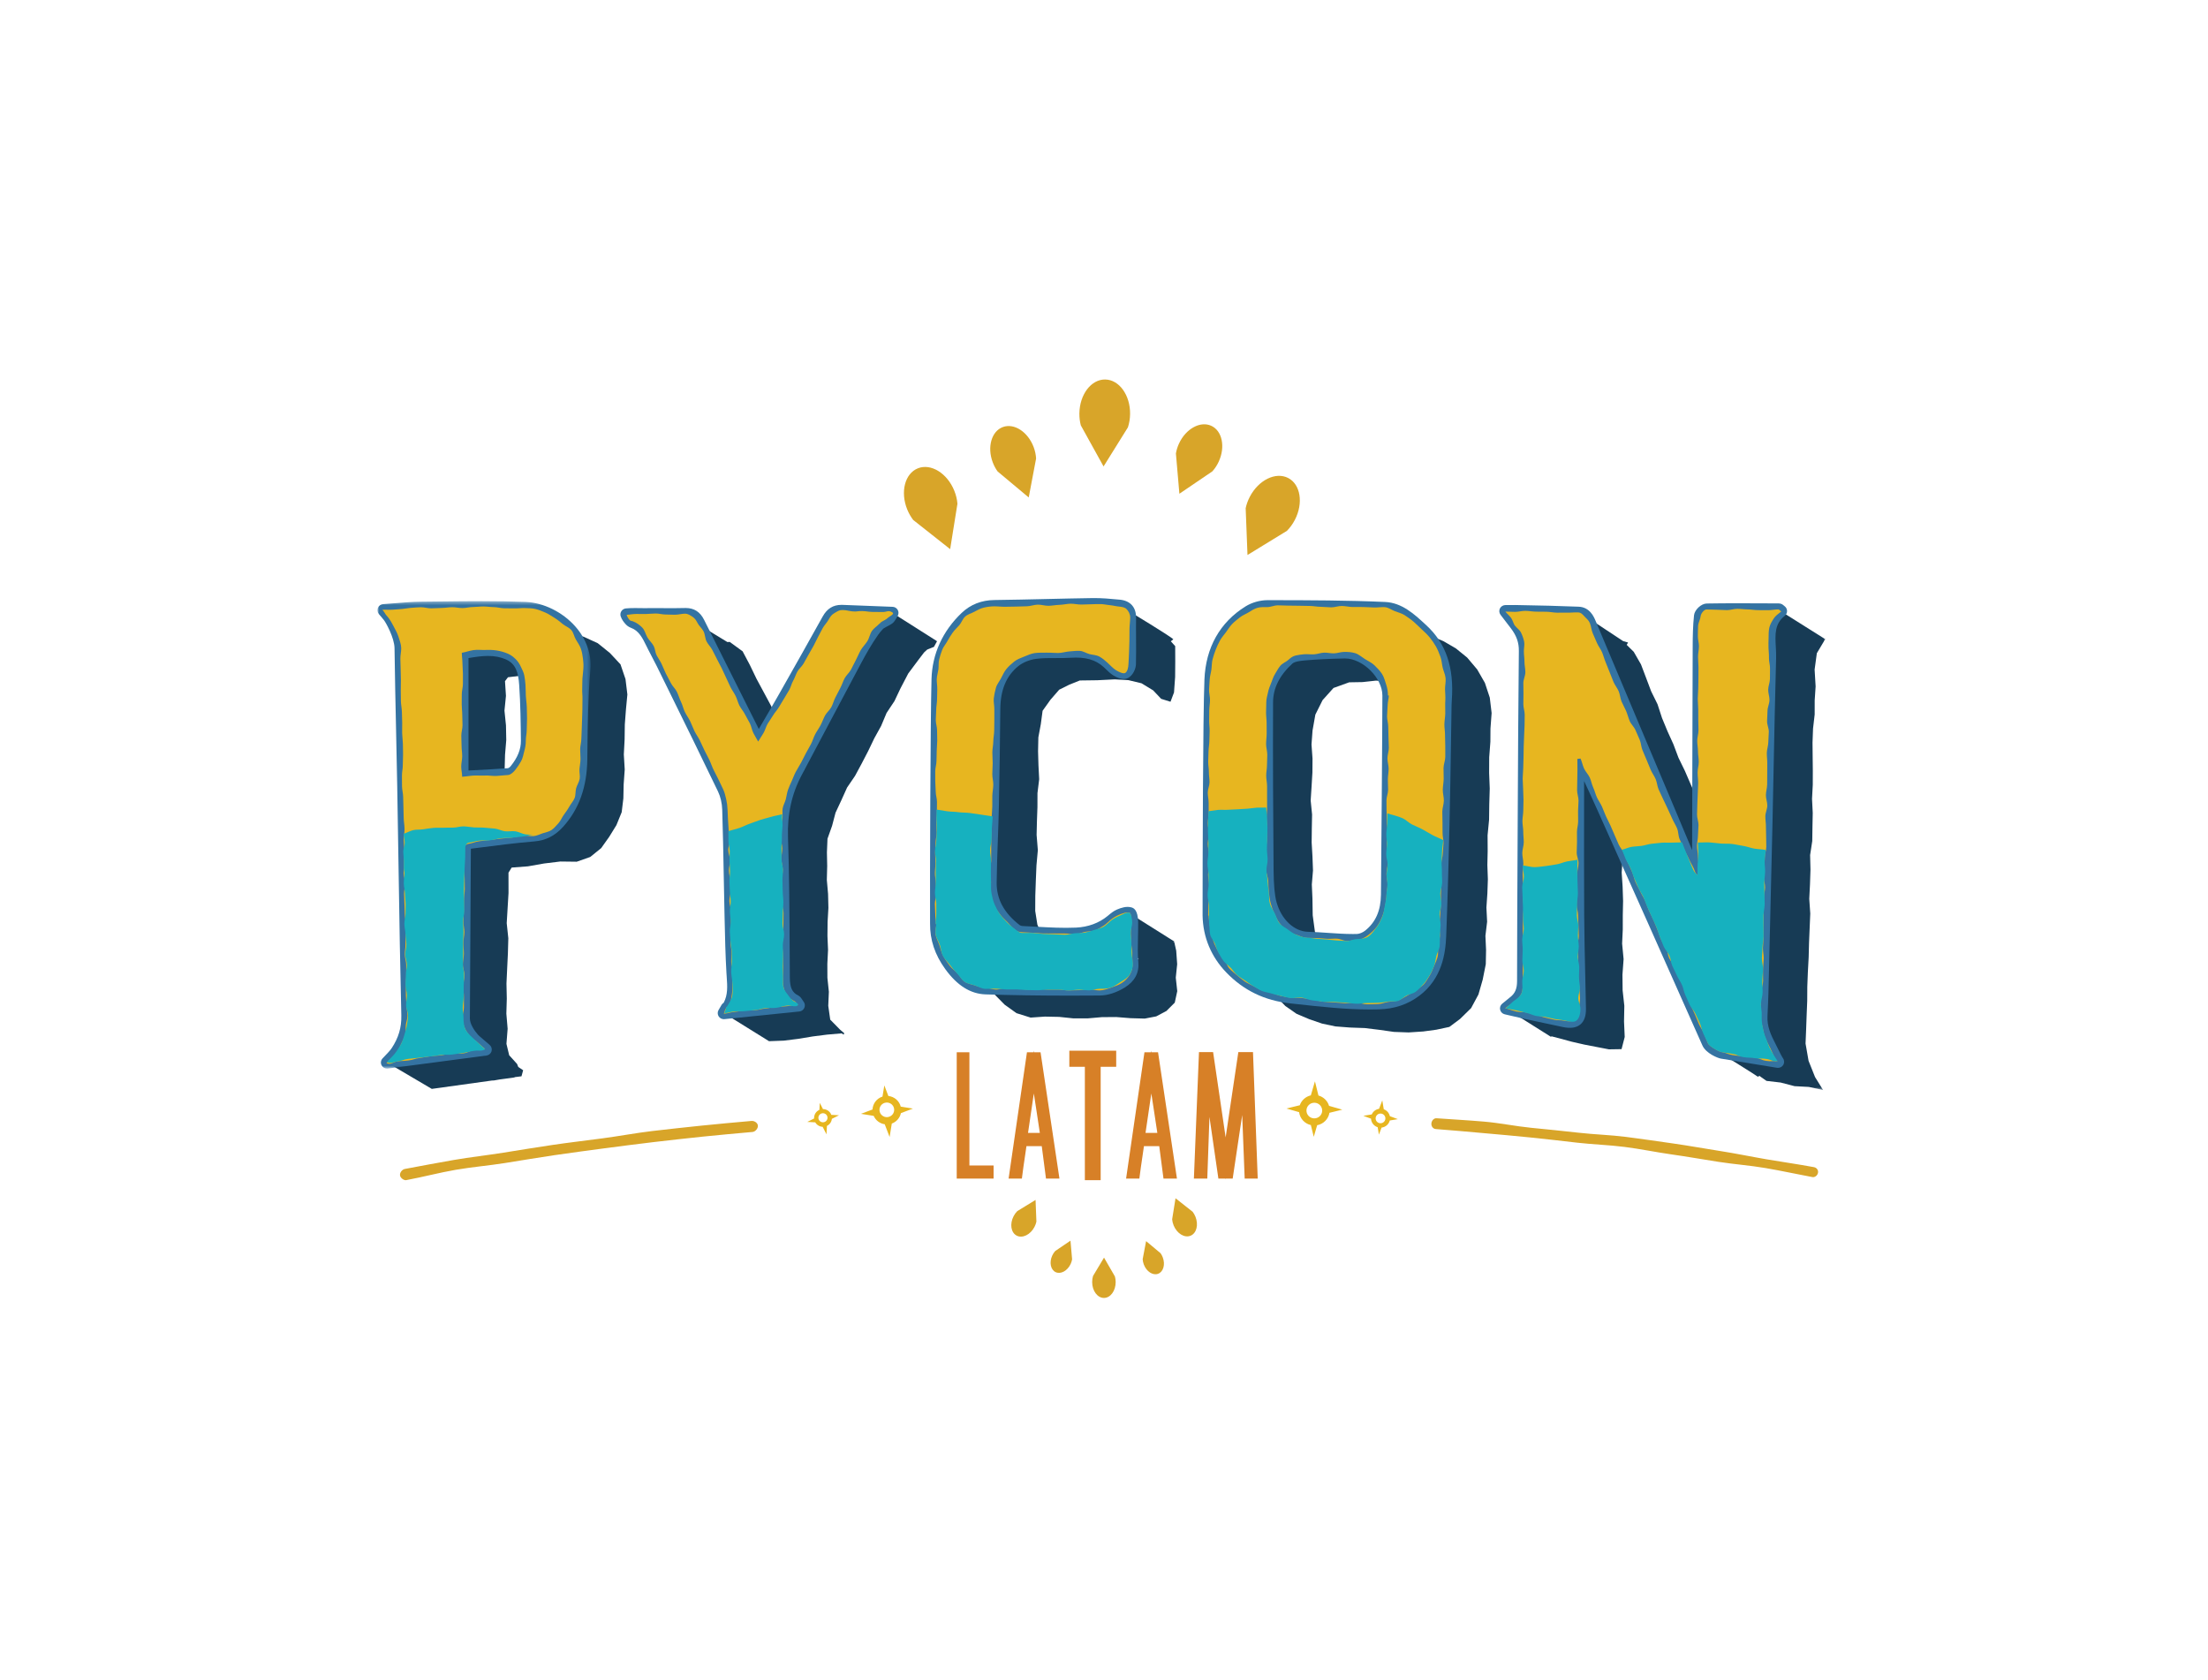 <?xml version="1.0" encoding="UTF-8"?>
<svg width="585px" height="445px" viewBox="0 0 585 445" version="1.1" xmlns="http://www.w3.org/2000/svg" xmlns:xlink="http://www.w3.org/1999/xlink">
    <!-- Generator: Sketch 52.2 (67145) - http://www.bohemiancoding.com/sketch -->
    <title>Logo</title>
    <desc>Created with Sketch.</desc>
    <defs>
        <polygon id="path-1" points="0 0.41 56.472 0.41 56.472 124.255 0 124.255"></polygon>
        <polygon id="path-3" points="0.266 0.365 85.048 0.365 85.048 127.289 0.266 127.289"></polygon>
    </defs>
    <g id="Page-1" stroke="none" stroke-width="1" fill="none" fill-rule="evenodd">
        <g id="Desktop" transform="translate(-428, -37)">
            <rect fill="#FFFFFF" x="0" y="0" width="1440" height="2223"></rect>
            <g id="Logo" transform="translate(528, 137)">
                <g id="Group">
                    <g id="Group-119">
                        <polygon id="Fill-1" fill="#D78027" points="156.84 208.761 156.84 178.768 153.48 178.768 153.48 212.234 163.245 212.234 163.245 208.761"></polygon>
                        <g id="Group-118" transform="translate(0, 0.388)">
                            <path d="M172.372,199.737 L173.91,189.291 C174.154,190.936 174.368,192.301 174.576,193.636 C174.854,195.418 175.141,197.257 175.501,199.737 L172.372,199.737 Z M175.689,178.381 L173.968,178.381 L173.908,177.97 L173.849,178.381 L172.088,178.381 L167.225,211.846 L170.744,211.846 L170.796,211.421 C171.002,209.723 171.284,207.815 171.557,205.97 C171.695,205.042 171.83,204.127 171.952,203.258 L176.009,203.258 L177.131,211.846 L180.696,211.846 L175.689,178.381 Z" id="Fill-2" fill="#D78027"></path>
                            <polygon id="Fill-4" fill="#D78027" points="188.987 210.713 190.108 210.713 190.108 180.629 194.223 180.629 194.223 179.516 184.826 179.516 184.826 180.629 188.987 180.629"></polygon>
                            <polygon id="Stroke-6" stroke="#D78027" stroke-width="1.805" points="188.987 210.713 190.108 210.713 190.108 180.629 194.223 180.629 194.223 179.516 184.826 179.516 184.826 180.629 188.987 180.629"></polygon>
                            <path d="M194.644,181.094 L190.482,181.094 L190.482,211.131 L188.566,211.131 L188.566,181.094 L184.451,181.094 L184.451,179.096 L194.644,179.096 L194.644,181.094 Z M184.217,178.865 L184.217,181.326 L188.332,181.326 L188.332,211.362 L190.716,211.362 L190.716,181.326 L194.831,181.326 L194.831,178.865 L184.217,178.865 Z" id="Fill-8" fill="#D78027"></path>
                            <path d="M194.644,181.094 L190.482,181.094 L190.482,211.131 L188.566,211.131 L188.566,181.094 L184.451,181.094 L184.451,179.096 L194.644,179.096 L194.644,181.094 Z M184.217,178.865 L184.217,181.326 L188.332,181.326 L188.332,211.362 L190.716,211.362 L190.716,181.326 L194.831,181.326 L194.831,178.865 L184.217,178.865 Z" id="Stroke-10" stroke="#D78027" stroke-width="1.805"></path>
                            <path d="M203.502,199.737 L205.039,189.291 C205.285,190.939 205.498,192.304 205.707,193.641 C205.985,195.422 206.272,197.26 206.631,199.737 L203.502,199.737 Z M206.819,178.381 L205.098,178.381 L205.038,177.97 L204.979,178.381 L203.218,178.381 L198.355,211.846 L201.873,211.846 L201.925,211.421 C202.132,209.724 202.414,207.815 202.687,205.97 C202.824,205.042 202.959,204.127 203.082,203.258 L207.138,203.258 L208.261,211.846 L211.826,211.846 L206.819,178.381 Z" id="Fill-12" fill="#D78027"></path>
                            <path d="M231.976,178.336 L228.093,178.336 L224.729,200.93 L221.407,178.336 L217.665,178.336 L216.317,211.846 L219.867,211.846 L220.44,195.501 L222.808,211.846 L224.694,211.846 L224.723,212.049 L224.754,211.846 L226.597,211.846 L226.658,211.432 C227.317,206.936 227.959,202.685 228.615,198.336 C228.781,197.235 228.948,196.128 229.117,195.009 L229.774,211.846 L233.227,211.846 L231.976,178.336 Z" id="Fill-14" fill="#D78027"></path>
                            <path d="M135.157,195.557 C134.087,195.665 133.131,194.892 133.021,193.829 C132.913,192.766 133.692,191.817 134.762,191.709 C135.833,191.6 136.789,192.374 136.898,193.437 C137.006,194.499 136.227,195.449 135.157,195.557 Z M138.652,192.779 C138.257,191.248 136.938,190.124 135.369,189.961 L134.296,187.16 L133.813,190.118 C132.309,190.592 131.246,191.957 131.17,193.536 L128.113,194.691 L131.479,195.232 C132,196.418 133.108,197.263 134.405,197.455 L135.698,200.829 L136.279,197.266 C137.511,196.818 138.424,195.768 138.693,194.502 L141.88,193.298 L138.652,192.779 Z" id="Fill-16" fill="#E7B620"></path>
                            <path d="M118.288,196.904 C117.635,197.042 116.993,196.627 116.855,195.979 C116.716,195.33 117.133,194.693 117.787,194.556 C118.44,194.418 119.081,194.833 119.22,195.482 C119.358,196.13 118.941,196.767 118.288,196.904 Z M120.258,194.96 C119.912,194.041 119.023,193.434 118.044,193.437 L117.194,191.779 L117.095,193.637 C116.199,194.029 115.634,194.941 115.692,195.92 L113.884,196.834 L115.997,196.946 C116.397,197.643 117.137,198.092 117.951,198.125 L118.974,200.122 L119.094,197.885 C119.824,197.527 120.318,196.819 120.399,196.021 L122.285,195.067 L120.258,194.96 Z" id="Fill-18" fill="#E7B620"></path>
                            <path d="M248.267,191.753 C249.418,191.777 250.331,192.723 250.307,193.865 C250.283,195.008 249.331,195.915 248.18,195.891 C247.029,195.866 246.116,194.921 246.14,193.778 C246.164,192.636 247.117,191.729 248.267,191.753 Z M244.191,194.249 C244.409,195.927 245.661,197.291 247.306,197.668 L248.076,200.782 L248.978,197.703 C250.638,197.395 251.946,196.084 252.235,194.417 L255.633,193.587 L252.129,192.576 C251.733,191.25 250.668,190.208 249.316,189.835 L248.388,186.084 L247.301,189.793 C245.934,190.109 244.826,191.106 244.374,192.414 L240.831,193.279 L244.191,194.249 Z" id="Fill-20" fill="#E7B620"></path>
                            <path d="M265.886,194.619 C266.597,194.688 267.117,195.316 267.047,196.022 C266.977,196.728 266.346,197.245 265.634,197.175 C264.923,197.106 264.404,196.478 264.473,195.772 C264.543,195.066 265.175,194.55 265.886,194.619 Z M263.244,195.971 C263.299,197.02 264.009,197.923 265.009,198.233 L265.337,200.197 L266.042,198.334 C267.084,198.222 267.956,197.471 268.214,196.454 L270.356,196.101 L268.237,195.31 C268.055,194.471 267.445,193.776 266.626,193.482 L266.231,191.117 L265.381,193.36 C264.521,193.492 263.787,194.056 263.445,194.845 L261.212,195.213 L263.244,195.971 Z" id="Fill-22" fill="#E7B620"></path>
                            <path d="M279.588,91.377 L279.159,87.853 L276.992,85.015 L274.741,82.241 L271.602,80.448 L268.037,80.093 L264.505,79.927 L260.994,80.312 L257.463,80.372 L253.308,81.869 L250.414,85.091 L248.497,88.933 L247.752,93.138 L247.477,96.846 L247.744,100.555 L247.718,104.263 L247.496,107.973 L247.258,111.682 L247.63,115.39 L247.56,119.099 L247.517,122.808 L247.733,126.516 L247.871,130.224 L247.562,133.935 L247.725,137.643 L247.796,142.095 L248.394,146.515 L249.868,149.793 L251.912,152.753 L254.86,154.865 L258.39,155.858 L262.755,155.56 L267.063,156.359 L271.423,156.198 L274.452,154.83 L277.243,151.912 L278.772,148.175 L279.148,144.162 L279.162,140.394 L279.419,136.626 L279.378,132.856 L279.653,129.089 L279.638,125.318 L279.442,121.549 L279.528,117.778 L279.537,114.005 L279.884,110.235 L279.796,106.463 L279.814,102.691 L279.609,98.916 L279.662,95.144 L279.825,91.377 M231.951,149.683 L232.262,145.78 L231.848,141.876 L232.272,137.974 L232.305,134.071 L232.007,130.168 L232.289,126.266 L232.084,122.363 L232.3,118.459 L232.027,114.549 L232.056,110.642 L232.011,106.736 L232.082,102.832 L232.386,98.929 L232.166,95.019 L232.264,91.114 L232.602,87.22 L233.224,83.685 L233.764,80.123 L235.293,76.852 L237.349,73.896 L239.725,71.165 L242.598,68.919 L247.674,67.816 L251.564,67.689 L255.455,67.79 L259.345,67.875 L263.236,67.779 L267.124,67.976 L271.012,68.069 L274.896,68.326 L278.804,67.959 L282.389,69.451 L285.705,71.371 L288.712,73.808 L291.37,76.953 L293.415,80.513 L294.711,84.422 L295.199,88.514 L294.894,92.612 L294.871,96.117 L294.559,100.245 L294.54,104.377 L294.701,108.513 L294.578,112.643 L294.526,116.776 L294.128,120.9 L294.153,125.033 L294.071,128.784 L294.206,132.54 L294.075,136.289 L293.819,140.034 L294.008,143.793 L293.556,147.532 L293.727,151.292 L293.653,155.043 L292.839,159.129 L291.707,163.072 L289.766,166.678 L286.829,169.559 L284.003,171.664 L280.549,172.402 L277.097,172.87 L273.209,173.126 L269.319,172.985 L265.46,172.439 L261.605,171.967 L257.713,171.829 L253.837,171.533 L250.276,170.783 L246.853,169.606 L243.515,168.192 L240.539,166.118 L238.028,163.523 L235.407,160.667 L233.872,157.121 L232.657,153.493 L231.86,149.687" id="Fill-24" fill="#173B55"></path>
                            <path d="M256.208,74.054 C252.129,74.138 248.808,74.301 245.756,74.568 C244.955,74.638 243.081,74.803 242.422,75.403 C239.036,78.483 237.311,81.922 237.294,85.624 C237.223,100.953 237.318,116.064 237.431,130.11 C237.463,134.016 237.714,136.775 238.198,138.546 C239.47,143.188 242.837,146.371 246.578,146.465 C248.369,146.51 250.172,146.634 251.917,146.754 C254.059,146.902 256.273,147.054 258.422,147.054 C258.788,147.054 259.154,147.05 259.52,147.041 C260.157,147.024 261.043,146.664 261.674,146.165 C264.461,143.96 265.836,140.84 265.876,136.629 C265.955,128.273 266.257,92.16 266.257,83.856 C266.246,79.185 261.055,74.053 256.338,74.053 L256.208,74.054 Z M263.004,167.045 C256.509,167.045 250,166.327 243.706,165.632 L241.821,165.426 C235.028,164.683 229.487,162 224.885,157.221 C220.89,153.075 218.725,147.878 218.621,142.192 C218.62,128.092 218.708,89.431 219.109,79.633 C219.454,71.162 223.226,64.459 230.016,60.251 C231.675,59.221 233.839,58.607 235.803,58.607 L236.98,58.609 C246.821,58.622 256.998,58.636 267.006,59.088 C271.413,59.287 274.672,62.286 277.547,64.932 L277.854,65.214 C283.129,70.059 285.287,76.412 284.646,85.207 C284.585,86.045 284.576,86.886 284.566,87.777 L284.555,88.623 C284.503,91.663 284.456,94.703 284.408,97.743 C284.307,104.235 284.203,110.948 284.049,117.554 C283.845,126.371 283.581,136.833 283.166,147.576 C282.987,152.211 282.051,158.897 276.023,163.422 C272.949,165.728 269.435,166.904 265.282,167.015 C264.522,167.036 263.762,167.045 263.004,167.045 Z" id="Fill-26" fill="#3473A2"></path>
                            <polygon id="Fill-28" fill="#173B55" points="148.02 69.324 136.434 61.977 131.88 63.389 129.808 69.462 130.434 69.463 127.813 74.455 125.858 78.033 124.431 81.239 122.558 84.429 120.456 87.76 119.091 90.395 116.795 95.193 114.732 99.4 112.896 103.819 111.84 101.192 109.593 97.742 108.034 93.95 105.999 90.395 104.323 86.662 102.385 83.058 100.443 79.457 98.668 75.772 96.751 72.158 93.342 69.669 92.718 69.704 82.027 63.2 82.47 70.071 77.88 69.974 78.695 71.396 79.59 71.87 82.949 74.583 85.225 78.301 87.257 82.892 88.86 86.229 90.774 89.414 92.169 92.851 93.785 96.182 95.632 99.4 97.047 102.827 98.587 106.194 100.368 109.445 102.077 112.731 103.533 116.137 104.662 121.589 104.741 125.437 105.228 129.277 105.086 133.131 105.12 136.982 104.998 140.835 105.117 144.684 105.236 148.534 105.705 152.578 105.809 156.63 105.525 160.696 105.913 164.739 106.054 166.872 103.989 162.776 91.776 168.006 103.753 175.447 107.699 175.298 111.523 174.82 115.334 174.188 119.163 173.7 123.008 173.37 123.511 173.707 123.68 173.335 122.558 172.377 119.966 169.737 119.444 166.066 119.607 162.359 119.218 158.657 119.203 154.952 119.387 151.246 119.23 147.542 119.269 143.837 119.483 140.129 119.393 136.424 119.066 132.726 119.163 129.016 119.091 125.424 119.24 121.812 120.456 118.394 121.37 114.921 122.893 111.658 124.431 108.253 126.544 105.151 128.312 101.867 130.03 98.557 131.645 95.193 133.45 91.928 134.898 88.478 136.976 85.357 138.575 81.985 140.637 78.033 143.308 74.455 144.823 72.465 145.654 71.701 147.441 70.981 148.262 69.497"></polygon>
                            <path d="M36.458,185.03 C36.464,185.03 36.473,185.032 36.479,185.031 C36.534,185.022 36.522,185.022 36.458,185.03" id="Fill-30" fill="#173B55"></path>
                            <path d="M51.157,102.597 L50.049,106.679 L47.809,110.229 L46.131,111.492 L42.378,111.945 L38.584,111.78 L34.811,111.964 L33.649,111.267 L33.654,107.369 L33.703,103.47 L33.806,99.573 L34.13,95.674 L34.055,91.773 L33.657,87.874 L34.049,83.973 L33.797,80.071 L34.586,79.032 L38.462,78.565 L42.365,78.511 L46.123,79.546 L48.54,81.681 L50.218,84.467 L50.752,87.725 L50.742,91.451 L50.636,95.171 L51.168,98.878 L51.157,102.597 Z M65.724,79.521 L64.396,75.613 L61.568,72.583 L58.364,70.005 L54.611,68.29 L50.572,67.238 L46.629,67.323 L42.692,67.456 L38.758,67.065 L34.821,67.072 L30.89,67.524 L26.954,67.565 L23.017,67.558 L18.86,67.649 L14.682,67.66 L13.965,69.376 L14.265,69.12 L16.277,73.507 L17.647,78.057 L17.795,82.121 L17.753,86.189 L17.845,90.255 L17.881,94.321 L17.713,98.393 L18.135,102.452 L18.282,106.516 L18.147,110.586 L17.989,114.656 L18.517,118.597 L18.526,122.548 L18.312,126.501 L18.616,130.447 L18.66,134.397 L18.477,136.366 L18.854,137.701 L18.702,141.47 L18.813,145.234 L18.758,149.001 L18.896,152.765 L19.022,156.529 L18.941,160.297 L19.084,164.06 L19.289,167.823 L19.516,171.584 L19.2,175.358 L19.01,178.016 L2.543,181.099 L14.403,188.083 C14.403,188.083 23.768,186.776 30.309,185.871 L30.91,185.841 L32.319,185.593 C34.54,185.287 36.148,185.067 36.458,185.03 C36.403,185.035 36.325,185.019 36.231,184.989 L38.166,184.745 L38.605,183.148 L37.32,182.277 L36.992,181.471 L34.909,179.173 L34.181,176.147 L34.495,172.153 L34.156,168.155 L34.273,164.159 L34.187,160.163 L34.373,156.167 L34.566,152.171 L34.677,148.176 L34.252,144.177 L34.491,140.182 L34.732,136.188 L34.721,130.804 L35.559,129.451 L39.883,129.123 L44.153,128.369 L48.454,127.845 L52.808,127.898 L56.386,126.639 L59.28,124.297 L61.396,121.319 L63.319,118.202 L64.714,114.779 L65.158,111.114 L65.233,107.447 L65.518,103.471 L65.28,99.488 L65.488,95.51 L65.542,91.528 L65.844,87.556 L66.22,83.593 L65.724,79.521 Z" id="Fill-32" fill="#173B55"></path>
                            <g id="Group-36" transform="translate(0, 58.453)">
                                <mask id="mask-2" fill="white">
                                    <use xlink:href="#path-1"></use>
                                </mask>
                                <g id="Clip-35"></g>
                                <path d="M24.128,45.279 C24.612,45.254 25.095,45.229 25.574,45.205 C28.694,45.045 31.641,44.895 34.609,44.666 C34.723,44.64 35.077,44.413 35.299,44.139 C37.145,41.856 38.031,39.657 38.008,37.415 C37.96,32.863 37.906,27.702 37.557,22.647 C37.327,19.309 36.66,17.01 34.052,15.859 C32.637,15.235 31.086,14.931 29.311,14.931 C27.625,14.931 25.916,15.192 24.128,15.498 L24.128,45.279 Z M2.543,124.255 C1.94,124.255 1.38,123.921 1.1,123.378 C0.788,122.771 0.895,122.035 1.367,121.54 L1.828,121.058 C2.651,120.201 3.362,119.461 3.759,118.863 C5.588,116.117 6.404,113.362 6.328,110.193 C6.028,97.771 5.822,85.289 5.62,72.53 L5.567,69.223 C5.464,62.641 5.36,56.061 5.243,49.48 C5.155,44.569 5.048,39.659 4.941,34.749 C4.784,27.583 4.622,20.172 4.528,12.879 C4.493,10.098 2.172,5.905 1.572,5.247 C1.512,5.192 1.491,5.167 1.44,5.103 L1.161,4.755 C0.903,4.43 0.796,4.295 0.43,3.901 C0.007,3.445 -0.116,2.79 0.115,2.215 C0.345,1.64 0.888,1.247 1.51,1.205 C2.665,1.127 3.776,1.035 4.858,0.946 C7.183,0.754 9.379,0.573 11.606,0.553 C13.371,0.537 15.136,0.516 16.901,0.495 C20.402,0.453 24.023,0.41 27.588,0.41 C32.028,0.41 35.73,0.476 39.236,0.617 C43.979,0.808 49.017,3.282 52.385,7.074 C55.335,10.395 56.769,14.463 56.421,18.527 C55.812,25.66 55.723,32.985 55.637,40.071 L55.61,42.27 C55.514,49.689 53.403,55.565 49.156,60.236 C47.007,62.601 44.583,63.82 41.53,64.072 C36.572,64.482 31.532,65.133 26.659,65.763 L24.759,66.009 C24.746,67.671 24.733,69.334 24.722,70.997 C24.677,77.535 24.644,84.073 24.611,90.612 C24.576,97.394 24.542,104.177 24.494,110.96 C24.484,112.37 25.614,114.138 26.674,115.321 C26.76,115.418 26.92,115.568 27.103,115.726 C27.711,116.247 28.999,117.354 29.733,117.982 C30.217,118.395 30.411,119.053 30.229,119.66 C30.046,120.267 29.522,120.712 28.889,120.795 L2.757,124.241 C2.685,124.25 2.614,124.255 2.543,124.255 Z" id="Fill-34" fill="#3473A2" mask="url(#mask-2)"></path>
                            </g>
                            <path d="M91.775,169.615 C91.231,169.615 90.718,169.342 90.417,168.883 C90.084,168.374 90.068,167.723 90.374,167.198 L90.974,166.173 C91.227,165.65 91.523,165.403 91.703,165.285 L91.742,165.256 C92.867,163.126 92.714,160.929 92.538,158.401 C92.513,158.038 92.488,157.673 92.466,157.31 C92.192,152.613 92.088,147.842 91.987,143.228 L91.939,141.046 C91.865,137.813 91.806,134.579 91.747,131.347 C91.643,125.696 91.536,119.853 91.349,114.115 C91.292,112.391 90.896,110.68 90.234,109.297 C85.943,100.35 81.487,91.294 77.177,82.536 L73.989,76.054 C73.608,75.279 73.193,74.493 72.791,73.733 C72.418,73.027 72.045,72.32 71.689,71.607 C71.565,71.359 71.443,71.11 71.322,70.861 C70.228,68.628 69.284,66.698 67.15,65.922 C66.582,65.715 66.064,65.345 65.651,64.853 L65.615,64.81 C65.375,64.535 64.738,63.806 64.445,62.882 C64.297,62.418 64.368,61.915 64.638,61.509 C64.908,61.104 65.347,60.842 65.834,60.795 C66.521,60.73 67.282,60.699 68.229,60.699 C68.702,60.699 69.17,60.706 69.627,60.714 C70.043,60.72 70.448,60.727 70.834,60.727 C70.993,60.727 71.15,60.726 71.302,60.723 C71.961,60.711 72.619,60.707 73.278,60.707 C74.126,60.707 74.974,60.714 75.822,60.721 C76.66,60.728 77.499,60.735 78.337,60.735 C79.531,60.735 80.514,60.72 81.431,60.689 C81.518,60.686 81.604,60.685 81.688,60.685 C83.904,60.685 85.494,61.711 86.548,63.822 C90.736,72.211 94.943,80.591 99.151,88.971 L101.04,92.734 C101.274,92.337 101.506,91.941 101.736,91.547 C103.301,88.88 104.778,86.361 106.236,83.794 C110.409,76.446 114.251,69.615 117.983,62.911 C119.128,60.854 120.741,59.854 122.914,59.854 C123.031,59.854 123.151,59.856 123.273,59.862 C123.29,59.862 123.364,59.862 123.385,59.863 L136.497,60.37 C137.055,60.391 137.561,60.696 137.839,61.176 C138.117,61.657 138.126,62.246 137.864,62.734 C137.534,63.347 137.06,64.159 136.667,64.546 C136.347,64.861 135.668,65.276 134.645,65.78 C134.552,65.833 134.277,65.991 134.009,66.166 C133.433,66.779 133.015,67.281 132.664,67.779 C130.858,70.344 129.32,73.112 128.181,75.238 C125.334,80.555 122.465,85.977 119.691,91.22 C117.281,95.776 114.871,100.332 112.444,104.879 C109.766,109.894 108.567,115.313 108.778,121.446 C109.112,131.208 109.166,141.132 109.218,150.729 C109.232,153.33 109.246,155.931 109.266,158.533 C109.286,161.276 109.863,162.531 111.469,163.331 C112.001,163.596 112.261,164 112.512,164.39 C112.613,164.547 112.744,164.752 112.935,165.016 C113.133,165.289 113.239,165.618 113.239,165.955 C113.239,166.779 112.611,167.494 111.784,167.578 L91.95,169.605 C91.892,169.611 91.833,169.615 91.775,169.615" id="Fill-37" fill="#3473A2"></path>
                            <g id="Group-41" transform="translate(298.667, 61.134)">
                                <mask id="mask-4" fill="white">
                                    <use xlink:href="#path-3"></use>
                                </mask>
                                <g id="Clip-40"></g>
                                <path d="M80.502,119.504 L79.707,114.936 L79.861,111.163 L79.996,107.388 L80.149,103.612 L80.17,99.832 L80.321,95.963 L80.53,92.096 L80.63,88.227 L80.793,84.359 L80.955,80.491 L80.688,76.613 L80.883,72.745 L81.012,68.876 L80.915,65.002 L81.483,61.288 L81.536,57.563 L81.61,53.839 L81.422,50.109 L81.619,46.387 L81.631,42.661 L81.59,38.934 L81.553,35.207 L81.691,31.484 L82.123,27.768 L82.127,24.041 L82.373,20.322 L82.108,15.86 L82.697,11.528 L84.839,7.935 L85.048,7.885 L84.918,7.804 L84.925,7.792 L84.81,7.736 L73.088,0.365 L65.283,5.198 L70.022,7.318 L69.216,7.29 L65.402,7.59 L63.803,9.177 L63.265,13.164 L63.435,17.186 L63.466,21.089 L63.074,24.991 L63.428,28.895 L63.084,32.796 L63.466,36.7 L63.424,40.603 L63.375,44.506 L63.176,48.408 L63.268,52.311 L63.38,56.215 L63.019,60.116 L63.259,64.02 L62.915,67.922 L63.264,71.826 L63.298,75.729 L63.179,78.202 L61.993,76.19 L60.744,72.94 L59.095,69.855 L57.751,66.644 L56.32,63.469 L55.281,60.131 L53.418,56.782 L51.976,53.258 L50.761,49.639 L49.228,46.152 L47.717,42.656 L46.042,39.229 L44.701,35.663 L43.126,32.193 L41.671,28.674 L40.487,25.043 L38.8,21.62 L37.457,18.055 L36.105,14.493 L34.19,11.165 L32.321,9.317 L32.679,8.687 L31.398,8.334 L21.424,1.748 L18.197,8.098 L14.664,7.738 L12.138,7.921 L14.838,11.496 L16.466,14.844 L17.098,18.47 L17.294,22.293 L17.057,26.112 L17.381,29.936 L17.223,33.756 L16.836,37.574 L16.804,41.395 L16.81,45.216 L16.731,49.037 L17.07,52.86 L16.987,56.68 L16.802,60.5 L16.995,64.322 L16.644,68.141 L16.984,71.964 L17.038,75.74 L17.037,79.516 L16.945,83.292 L16.693,87.067 L16.603,90.843 L16.884,94.62 L16.713,98.395 L16.579,102.171 L16.942,105.948 L16.288,109.068 L15.201,110.248 L6.247,103.206 L0.266,105.619 L12.227,113.14 L12.436,113.024 L17.807,114.46 L21.059,115.205 L24.335,115.839 L27.611,116.471 L30.957,116.419 L31.792,113.195 L31.612,109.074 L31.693,104.946 L31.239,100.831 L31.195,96.705 L31.498,92.575 L31.105,88.454 L31.281,84.691 L31.282,80.93 L31.363,77.169 L31.238,73.407 L30.989,69.645 L31.247,65.884 L31.525,62.123 L31.402,58.361 L31.444,54.6 L31.393,50.838 L31.482,47.112 L32.142,46.895 L33.513,50.135 L34.771,53.383 L36.476,56.427 L37.8,59.644 L39.341,63.13 L40.923,66.598 L42.223,70.19 L44.158,73.502 L45.468,77.089 L47.318,80.439 L48.611,84.034 L50.127,87.531 L51.878,90.924 L53.556,94.349 L54.867,97.935 L56.62,101.328 L57.884,104.936 L59.522,108.379 L61.054,111.869 L62.292,114.331 L60.017,111.822 L54.886,116.077 C54.886,116.077 66.3,123.109 67.064,123.741 L67.459,123.495 L69.355,124.828 L73.115,125.267 L76.789,126.226 L80.586,126.43 L84.279,127.239 L84.376,127.289 L82.224,123.817 L80.502,119.504 Z" id="Fill-39" fill="#173B55" mask="url(#mask-4)"></path>
                            </g>
                            <path d="M211.517,158.62 L211.887,155.043 L211.63,151.463 L211.139,149.268 L210.839,149.297 L211.196,149.073 L199.237,141.552 L196.658,149.86 L201.688,153.653 L200.339,154.037 L197.014,154.67 L193.423,154.635 L189.838,154.516 L186.253,154.443 L182.686,153.992 L181.034,153.548 L178.464,150.88 L176.291,147.938 L174.85,144.581 L174.277,140.943 L174.298,136.912 L174.439,132.885 L174.607,128.859 L174.971,124.839 L174.646,120.8 L174.733,117.109 L174.866,113.417 L174.874,109.724 L175.327,106.037 L175.136,102.341 L175.03,98.648 L175.108,94.955 L175.758,91.457 L176.231,87.91 L178.312,84.994 L180.632,82.327 L183.288,81.006 L186.086,79.885 L190.737,79.822 L195.355,79.593 L198.948,79.792 L202.439,80.628 L205.526,82.506 L207.643,84.749 L210.12,85.52 L211.051,83.054 L211.345,78.966 L211.378,74.874 L211.362,70.784 L210.198,69.502 L210.865,68.983 C210.198,68.211 199.005,61.463 199.005,61.463 L195.566,67.26 L193.923,67.15 L190.202,67.199 L186.484,67.336 L182.767,67.562 L179.052,67.912 L175.324,67.449 L171.267,68.488 L167.867,70.771 L165.061,73.251 L162.992,76.372 L161.885,79.935 L160.608,83.408 L160.374,87.1 L160.076,90.912 L160.337,94.733 L160.358,98.554 L160.001,102.37 L159.811,106.188 L159.797,110.008 L159.85,113.83 L159.796,117.652 L160.108,121.476 L159.886,125.294 L159.72,129.112 L160.001,132.93 L159.817,136.748 L160.005,140.566 L159.885,144.383 L160.155,148.201 L160.157,152.023 L159.73,151.531 L160.15,155.589 L161.67,159.347 L163.452,163.007 L166.184,165.779 L169.317,168.021 L173.053,169.193 L176.842,168.931 L180.62,169.008 L184.394,169.401 L188.175,169.401 L191.956,169.075 L195.735,169.047 L199.515,169.348 L203.296,169.457 L206.33,168.876 L209.033,167.446 L211.252,165.23 L211.909,162.188 L211.517,158.62 Z" id="Fill-42" fill="#173B55"></path>
                            <path d="M149.656,144.577 C149.677,148.13 150.764,151.278 153.055,154.442 C155.649,158.024 158.254,159.738 161.253,159.833 C170.339,160.123 180.207,160.219 191.422,160.128 C192.84,160.117 194.656,159.509 196.279,158.503 C197.888,157.506 198.514,156.404 198.371,154.816 C198.159,152.455 198.213,150.078 198.265,147.778 C198.294,146.521 198.324,145.222 198.307,143.962 C198.304,143.681 198.281,143.402 198.251,143.162 C198.004,143.224 197.671,143.332 197.227,143.518 C196.772,143.709 196.289,144.112 195.776,144.539 L195.482,144.783 C192.677,147.082 189.129,148.391 185.222,148.57 C181.624,148.737 177.995,148.534 174.484,148.339 C173.24,148.27 171.996,148.2 170.753,148.147 C169.832,148.108 168.882,147.777 168.213,147.263 C163.256,143.454 160.77,138.793 160.823,133.407 C160.861,129.554 161.003,125.649 161.139,121.872 C161.241,119.045 161.347,116.121 161.408,113.251 C161.583,105.028 161.711,96.338 161.788,87.422 C161.841,81.302 163.796,76.773 167.765,73.574 C169.404,72.255 171.748,71.282 174.036,70.975 C175.924,70.72 177.819,70.727 179.652,70.733 C180.952,70.738 182.177,70.741 183.402,70.661 C186.438,70.461 190.903,70.586 194.61,73.965 C194.842,74.177 195.067,74.397 195.294,74.619 C195.767,75.082 196.214,75.521 196.671,75.8 C196.967,75.982 197.27,76.118 197.489,76.195 C197.601,75.994 197.721,75.691 197.726,75.497 C197.782,73.26 197.767,70.97 197.753,68.756 C197.741,66.95 197.729,65.084 197.755,63.24 C197.771,62.12 197.478,61.786 196.39,61.683 L196.305,61.675 C194.069,61.462 191.758,61.243 189.531,61.274 C185.466,61.333 181.33,61.428 177.33,61.521 C172.795,61.625 168.105,61.734 163.487,61.789 C160.889,61.82 158.776,62.643 157.028,64.307 C152.611,68.513 150.193,73.808 150.038,79.62 C149.746,90.562 149.608,131.333 149.655,143.878 C149.66,143.935 149.662,143.993 149.66,144.052 C149.659,144.124 149.658,144.197 149.657,144.268 C149.657,144.344 149.657,144.419 149.658,144.492 C149.658,144.521 149.657,144.548 149.656,144.577 M183.494,163.379 C175.433,163.379 168.067,163.269 161.148,163.048 C157.117,162.92 153.609,160.719 150.425,156.32 C147.687,152.541 146.374,148.593 146.416,144.263 C146.365,132.156 146.502,90.612 146.799,79.534 C146.977,72.858 149.739,66.789 154.786,61.985 C157.122,59.76 160.037,58.612 163.448,58.571 C168.048,58.517 172.728,58.408 177.255,58.304 C181.262,58.211 185.405,58.116 189.485,58.057 C191.885,58.022 194.291,58.251 196.614,58.472 L196.699,58.48 C199.469,58.742 201.035,60.494 200.996,63.285 C200.97,65.096 200.982,66.946 200.994,68.736 C201.008,70.975 201.023,73.29 200.966,75.577 C200.934,76.823 200.164,78.517 198.927,79.197 C197.605,79.925 195.88,79.097 194.969,78.539 C194.201,78.068 193.572,77.452 193.018,76.909 C192.82,76.715 192.622,76.521 192.418,76.336 C190.265,74.372 187.552,73.611 183.616,73.872 C182.278,73.959 180.938,73.956 179.641,73.95 C177.84,73.943 176.136,73.939 174.472,74.163 C172.773,74.392 170.986,75.124 169.808,76.073 C166.635,78.628 165.072,82.35 165.028,87.45 C164.951,96.38 164.823,105.083 164.648,113.319 C164.586,116.213 164.48,119.149 164.378,121.988 C164.241,125.744 164.101,129.628 164.064,133.438 C164.021,137.825 166.026,141.514 170.195,144.718 C170.318,144.812 170.619,144.921 170.893,144.932 C172.15,144.987 173.408,145.056 174.665,145.126 C178.095,145.316 181.64,145.513 185.071,145.356 C188.273,145.21 191.16,144.153 193.418,142.303 L193.693,142.075 C194.335,141.54 195.062,140.933 195.966,140.555 C197.054,140.098 198.473,139.625 199.793,140.008 C200.216,140.132 201.502,140.507 201.548,143.92 C201.564,145.238 201.534,146.566 201.505,147.85 C201.452,150.164 201.403,152.348 201.599,154.531 C201.851,157.34 200.638,159.594 197.996,161.232 C195.855,162.558 193.468,163.329 191.448,163.346 C188.721,163.367 186.072,163.379 183.494,163.379" id="Fill-44" fill="#3473A2"></path>
                            <path d="M318.745,99.038 C319.374,99.038 319.951,99.401 320.217,99.974 C320.829,101.298 321.446,102.619 322.063,103.941 C323.387,106.776 324.756,109.708 326.059,112.617 C334.705,131.926 344.504,153.811 354.01,175.272 C354.264,175.844 355.858,176.74 356.472,176.886 L368.116,178.79 C367.992,178.539 367.871,178.297 367.759,178.081 C366.328,175.318 364.847,172.461 365.059,168.474 C365.271,164.498 365.362,160.438 365.452,156.51 C365.475,155.477 365.499,154.443 365.524,153.41 C365.799,142.288 366.09,130.37 366.351,118.587 C366.464,113.508 366.566,108.43 366.668,103.351 C366.863,93.694 367.064,83.708 367.334,73.885 C367.359,73.003 367.309,72.093 367.256,71.129 C367.106,68.377 366.941,65.348 368.613,62.676 L368.007,62.674 C362.898,62.648 357.616,62.622 352.425,62.708 C352.295,62.795 352.118,62.967 352.033,63.089 C351.766,65.656 351.721,68.313 351.711,70.805 C351.656,85.566 351.618,100.326 351.581,115.086 L351.544,130.873 L351.544,131.639 C351.544,132.266 351.179,132.835 350.607,133.098 C350.033,133.362 349.36,133.272 348.879,132.868 C347.929,132.071 347.471,131.172 347.178,130.478 C346.119,127.959 345.063,125.44 344.008,122.921 C342.823,120.089 341.637,117.257 340.444,114.428 C338.449,109.696 336.452,104.964 334.455,100.233 C329.625,88.786 324.629,76.95 319.743,65.297 C319.08,63.718 318.625,63.574 318.14,63.555 C313.297,63.363 308.192,63.225 302.124,63.122 C302.43,63.521 302.707,63.882 302.918,64.162 C304.844,66.715 305.688,69.163 305.656,72.103 C305.498,86.462 305.428,101.066 305.36,115.188 L305.308,125.585 C305.254,136.08 305.194,147.974 305.181,159.563 C305.178,162.29 304.328,164.379 302.587,165.928 C303.447,166.127 304.251,166.311 304.968,166.467 C308.224,167.172 311.484,167.864 314.745,168.549 C316.171,168.848 316.557,168.605 316.62,168.553 C316.68,168.505 316.977,168.192 316.953,166.839 C316.9,163.936 316.833,161.034 316.765,158.131 C316.643,152.872 316.516,147.433 316.485,142.075 C316.43,132.374 316.442,122.514 316.454,112.978 C316.459,108.882 316.464,104.786 316.464,100.691 C316.464,99.844 317.125,99.142 317.975,99.085 L318.637,99.041 C318.673,99.039 318.709,99.038 318.745,99.038 M371.078,182.514 C370.991,182.514 370.903,182.507 370.815,182.493 L355.895,180.052 C355.108,179.908 351.982,178.686 351.044,176.568 C341.541,155.111 331.743,133.23 323.098,113.925 C321.994,111.459 320.837,108.968 319.702,106.533 C319.7,108.682 319.697,110.832 319.695,112.982 C319.682,122.512 319.67,132.367 319.725,142.057 C319.756,147.387 319.883,152.811 320.005,158.057 C320.072,160.965 320.14,163.873 320.193,166.781 C320.229,168.781 319.735,170.172 318.684,171.034 C317.618,171.907 316.112,172.124 314.076,171.697 C310.807,171.011 307.541,170.317 304.277,169.61 C303.193,169.376 301.91,169.076 300.538,168.756 L298.666,168.321 C298.072,168.183 297.606,167.726 297.46,167.138 C297.315,166.549 297.514,165.929 297.977,165.534 C298.636,164.972 299.01,164.681 299.311,164.446 C299.539,164.268 299.72,164.127 299.982,163.894 C300.015,163.864 300.05,163.836 300.086,163.809 C301.384,162.833 301.938,161.562 301.94,159.559 C301.953,147.965 302.014,136.067 302.068,125.569 L302.119,115.173 C302.187,101.046 302.258,86.437 302.415,72.068 C302.44,69.853 301.815,68.066 300.325,66.092 C300.023,65.692 299.588,65.126 299.125,64.525 C298.585,63.824 298.009,63.075 297.557,62.476 C297.187,61.986 297.13,61.329 297.409,60.783 C297.689,60.237 298.269,59.91 298.874,59.903 C299.481,59.911 300.016,59.904 300.475,59.898 C300.867,59.894 301.207,59.889 301.495,59.894 C307.889,59.998 313.221,60.139 318.27,60.34 C321.222,60.457 322.32,63.074 322.734,64.06 C327.619,75.71 332.614,87.544 337.444,98.989 C339.441,103.721 341.438,108.453 343.433,113.186 C344.627,116.017 345.814,118.851 347,121.685 C347.439,122.732 347.877,123.779 348.316,124.825 L348.341,115.078 C348.378,100.317 348.416,85.555 348.47,70.793 C348.481,68.168 348.53,65.358 348.826,62.601 C348.983,61.146 350.738,59.52 352.179,59.495 C357.465,59.402 362.834,59.43 368.023,59.456 L371.3,59.472 C371.977,59.475 372.397,59.843 372.622,60.04 C372.677,60.089 372.748,60.152 372.844,60.225 C373.24,60.527 373.472,60.995 373.475,61.491 C373.478,61.988 373.249,62.457 372.856,62.764 C370.16,64.869 370.314,67.689 370.492,70.956 C370.546,71.941 370.602,72.96 370.574,73.973 C370.303,83.784 370.102,93.765 369.908,103.416 C369.805,108.496 369.703,113.577 369.591,118.657 C369.33,130.445 369.039,142.364 368.763,153.49 C368.738,154.52 368.714,155.551 368.692,156.582 C368.602,160.534 368.509,164.619 368.295,168.644 C368.14,171.552 369.078,173.593 370.641,176.609 C370.811,176.939 371,177.322 371.195,177.718 C371.598,178.533 372.098,179.548 372.405,179.981 C372.779,180.511 372.797,181.213 372.45,181.761 C372.15,182.234 371.629,182.514 371.078,182.514" id="Fill-46" fill="#3473A2"></path>
                            <path d="M370.994,180.808 C369.502,180.564 369.446,180.903 367.954,180.659 C366.464,180.416 366.524,180.053 365.034,179.809 C363.541,179.565 363.507,179.77 362.016,179.526 C360.522,179.282 360.508,179.369 359.015,179.125 C357.522,178.881 357.575,178.564 356.083,178.317 C355.738,178.253 354.93,177.891 354.104,177.358 C353.431,176.925 352.726,176.514 352.457,175.907 C352.086,175.071 351.809,174.194 351.438,173.357 C351.068,172.522 350.5,171.772 350.129,170.936 C349.758,170.099 349.444,169.239 349.072,168.403 C348.701,167.567 348.304,166.742 347.933,165.906 C347.561,165.07 347.464,164.114 347.092,163.279 C346.721,162.443 346.328,161.616 345.957,160.78 C345.585,159.945 345.074,159.17 344.702,158.334 C344.33,157.499 344.058,156.619 343.686,155.783 C343.314,154.948 342.603,154.261 342.23,153.425 C341.858,152.59 341.818,151.609 341.446,150.773 C341.074,149.938 340.411,149.23 340.039,148.395 C339.666,147.559 339.458,146.652 339.085,145.816 C338.712,144.981 338.426,144.107 338.053,143.272 C337.68,142.437 337.227,141.637 336.854,140.802 C336.482,139.967 336.234,139.077 335.86,138.242 C335.487,137.406 334.958,136.64 334.585,135.805 C334.212,134.969 333.706,134.193 333.333,133.358 C332.959,132.523 332.848,131.572 332.475,130.737 C332.102,129.902 331.716,129.073 331.342,128.238 C330.969,127.403 330.668,126.536 330.295,125.701 C329.921,124.866 329.235,124.169 328.861,123.334 C328.488,122.499 328.143,121.651 327.77,120.816 C327.396,119.981 327.054,119.133 326.68,118.298 C326.306,117.463 325.851,116.665 325.477,115.83 C325.104,114.995 324.806,114.126 324.433,113.291 C324.054,112.445 323.479,111.687 323.093,110.844 C322.708,110.001 322.502,109.077 322.111,108.237 C321.722,107.395 321.585,106.437 321.192,105.597 C320.8,104.757 320.087,104.065 319.695,103.225 C319.303,102.384 319.139,101.411 318.751,100.569 C318.53,100.584 318.138,100.66 317.918,100.675 C317.918,101.595 317.938,102.53 317.937,103.449 C317.937,104.369 317.894,105.288 317.894,106.207 C317.892,107.127 317.847,108.046 317.846,108.966 C317.845,109.885 318.227,110.805 318.225,111.724 C318.224,112.644 318.103,113.563 318.101,114.482 C318.1,115.402 318.123,116.322 318.121,117.241 C318.121,118.161 317.812,119.08 317.812,119.999 C317.811,120.919 317.823,121.838 317.823,122.758 C317.822,123.677 317.743,124.597 317.744,125.517 C317.744,126.435 318.232,127.355 318.233,128.274 C318.233,129.194 317.884,130.114 317.885,131.033 C317.886,131.952 317.88,132.872 317.882,133.791 C317.884,134.711 317.855,135.631 317.858,136.55 C317.862,137.47 317.722,138.39 317.727,139.309 C317.731,140.229 318.111,141.146 318.116,142.066 C318.121,142.982 318.2,143.898 318.21,144.814 C318.22,145.731 318.295,146.645 318.309,147.562 C318.323,148.478 317.934,149.402 317.951,150.318 C317.969,151.235 318.11,152.149 318.13,153.065 C318.149,153.982 317.979,154.902 318,155.818 C318.021,156.735 318.176,157.648 318.197,158.564 C318.218,159.48 318.451,160.393 318.471,161.309 C318.492,162.225 318.61,163.14 318.629,164.056 C318.648,164.973 318.383,165.894 318.4,166.811 C318.427,168.311 318.075,169.143 317.384,169.675 C316.707,170.194 315.805,170.323 314.333,170.014 C313.517,169.843 312.642,169.946 311.826,169.774 C311.01,169.602 310.205,169.377 309.39,169.202 C308.574,169.029 307.798,168.674 306.982,168.499 C306.167,168.324 305.375,168.04 304.56,167.863 C303.73,167.683 302.703,167.812 301.688,167.575 C300.796,167.368 299.749,166.948 298.79,166.727 C299.981,165.71 300.396,165.717 301.02,165.16 C301.951,164.461 302.729,163.659 303.12,162.734 C303.511,161.808 303.456,160.689 303.457,159.561 C303.458,158.618 303.456,157.673 303.458,156.73 C303.459,155.786 303.504,154.841 303.506,153.897 C303.508,152.954 303.624,152.01 303.627,151.066 C303.629,150.122 303.481,149.178 303.484,148.233 C303.487,147.289 303.457,146.345 303.46,145.401 C303.464,144.457 303.512,143.513 303.516,142.569 C303.519,141.625 303.693,140.682 303.697,139.738 C303.701,138.794 303.416,137.849 303.42,136.905 C303.425,135.96 303.516,135.017 303.521,134.073 C303.526,133.129 303.417,132.185 303.421,131.24 C303.426,130.296 303.592,129.353 303.597,128.409 C303.602,127.465 303.319,126.52 303.324,125.576 C303.329,124.637 303.708,123.701 303.713,122.762 C303.717,121.824 303.575,120.884 303.58,119.946 C303.584,119.007 303.358,118.068 303.362,117.129 C303.366,116.191 303.582,115.254 303.586,114.315 C303.59,113.377 303.64,112.438 303.644,111.5 C303.649,110.561 303.544,109.622 303.548,108.684 C303.553,107.745 303.422,106.806 303.427,105.868 C303.432,104.929 303.569,103.992 303.574,103.053 C303.58,102.115 303.645,101.177 303.65,100.238 C303.655,99.3 303.691,98.361 303.697,97.423 C303.702,96.484 303.8,95.546 303.806,94.608 C303.811,93.67 303.921,92.732 303.927,91.794 C303.933,90.855 303.956,89.917 303.963,88.978 C303.969,88.04 303.598,87.099 303.605,86.16 C303.612,85.222 303.629,84.283 303.636,83.345 C303.644,82.406 303.595,81.467 303.603,80.529 C303.611,79.59 304.131,78.657 304.14,77.718 C304.148,76.78 303.888,75.839 303.898,74.9 C303.907,73.962 303.73,73.022 303.74,72.083 C303.75,71.197 303.98,70.353 303.809,69.574 C303.629,68.751 303.353,67.94 302.977,67.186 C302.618,66.467 301.841,65.984 301.311,65.283 C300.97,64.83 300.81,63.902 300.279,63.212 C299.795,62.584 299.241,62.162 298.84,61.632 C299.961,61.646 300.746,61.7 301.364,61.71 C302.294,61.725 303.23,61.42 304.16,61.438 C305.09,61.456 306.017,61.632 306.947,61.653 C307.877,61.673 308.807,61.654 309.738,61.678 C310.668,61.702 311.592,61.899 312.521,61.927 C313.451,61.954 314.385,61.878 315.314,61.91 C316.244,61.942 317.179,61.811 318.108,61.848 C318.948,61.881 319.379,62.477 319.859,62.986 C320.321,63.475 320.915,63.933 321.214,64.647 C321.576,65.509 321.623,66.502 321.986,67.364 C322.348,68.227 322.743,69.075 323.106,69.937 C323.468,70.8 324.1,71.55 324.462,72.413 C324.824,73.275 325.045,74.196 325.408,75.058 C325.77,75.92 326.09,76.8 326.453,77.662 C326.816,78.524 327.127,79.408 327.49,80.269 C327.853,81.131 328.499,81.876 328.862,82.738 C329.226,83.6 329.262,84.598 329.625,85.459 C329.988,86.321 330.477,87.13 330.841,87.992 C331.204,88.854 331.423,89.777 331.786,90.638 C332.15,91.5 332.951,92.179 333.315,93.041 C333.679,93.903 334.074,94.751 334.438,95.613 C334.801,96.475 334.807,97.486 335.17,98.347 C335.534,99.209 335.897,100.071 336.26,100.933 C336.624,101.794 336.97,102.664 337.334,103.526 C337.697,104.387 338.294,105.152 338.658,106.013 C339.021,106.875 339.072,107.867 339.435,108.729 C339.799,109.591 340.254,110.414 340.617,111.276 C340.98,112.138 341.462,112.951 341.825,113.813 C342.201,114.703 342.657,115.561 343.032,116.453 C343.406,117.344 343.961,118.161 344.334,119.053 C344.708,119.945 344.63,121.023 345.004,121.915 C345.377,122.807 345.801,123.679 346.174,124.571 C346.547,125.462 347.102,126.279 347.477,127.17 C347.85,128.063 348.42,128.873 348.796,129.764 C349.063,130.399 349.098,130.87 349.744,131.412 C349.744,130.647 350.09,130.109 350.092,129.342 C350.095,128.414 349.868,127.483 349.87,126.554 C349.873,125.625 349.601,124.695 349.604,123.766 C349.606,122.836 349.868,121.908 349.87,120.979 C349.872,120.049 350.01,119.121 350.013,118.191 C350.015,117.262 349.622,116.332 349.625,115.403 C349.627,114.473 349.7,113.544 349.702,112.615 C349.705,111.686 349.813,110.757 349.816,109.828 C349.818,108.898 349.922,107.969 349.924,107.04 C349.926,106.111 349.773,105.181 349.775,104.252 C349.777,103.323 350.076,102.394 350.078,101.465 C350.08,100.536 349.876,99.606 349.878,98.677 C349.881,97.747 349.669,96.817 349.672,95.889 C349.674,94.959 350.004,94.03 350.006,93.102 C350.009,92.172 349.946,91.242 349.949,90.314 C349.952,89.384 349.942,88.455 349.944,87.526 C349.946,86.596 349.813,85.666 349.816,84.738 C349.819,83.808 349.942,82.879 349.945,81.95 C349.948,81.021 349.986,80.091 349.989,79.163 C349.992,78.233 350.001,77.304 350.004,76.375 C350.007,75.445 349.883,74.516 349.887,73.586 C349.89,72.657 350.121,71.729 350.125,70.8 C350.128,69.907 349.822,69.009 349.842,68.116 C349.862,67.223 349.855,66.321 349.905,65.43 C349.955,64.538 350.494,63.686 350.59,62.798 C350.658,62.162 351.48,61.083 352.107,61.072 C353.016,61.056 353.925,61.152 354.834,61.142 C355.743,61.133 356.652,61.252 357.561,61.248 C358.47,61.244 359.377,60.903 360.287,60.903 C361.195,60.903 362.104,61.054 363.013,61.056 C363.922,61.059 364.83,61.244 365.739,61.249 C366.647,61.253 367.556,61.263 368.465,61.267 C369.374,61.272 370.284,61.05 371.193,61.054 C371.303,61.054 371.607,61.334 371.948,61.596 C371.165,62.206 370.387,62.77 369.945,63.462 C369.444,64.245 368.962,65.035 368.775,65.893 C368.587,66.754 368.587,67.681 368.584,68.585 C368.581,69.469 368.51,70.378 368.558,71.271 C368.606,72.169 368.706,73.047 368.682,73.924 C368.656,74.855 368.98,75.796 368.956,76.727 C368.931,77.658 368.96,78.59 368.936,79.521 C368.913,80.452 368.497,81.374 368.475,82.305 C368.453,83.235 368.841,84.176 368.819,85.107 C368.798,86.038 368.315,86.959 368.295,87.89 C368.274,88.821 368.201,89.751 368.181,90.683 C368.161,91.614 368.662,92.556 368.642,93.487 C368.623,94.418 368.523,95.347 368.504,96.278 C368.484,97.209 368.133,98.134 368.115,99.065 C368.096,99.996 368.249,100.931 368.23,101.862 C368.212,102.793 368.237,103.725 368.218,104.656 C368.199,105.587 368.22,106.519 368.201,107.45 C368.182,108.381 367.887,109.306 367.868,110.238 C367.849,111.169 368.258,112.109 368.238,113.04 C368.219,113.971 367.742,114.893 367.722,115.824 C367.702,116.755 367.896,117.69 367.876,118.622 C367.856,119.515 367.951,120.41 367.931,121.303 C367.911,122.197 367.994,123.092 367.974,123.985 C367.954,124.878 367.599,125.763 367.578,126.657 C367.557,127.55 367.498,128.442 367.478,129.335 C367.457,130.228 367.339,131.118 367.318,132.011 C367.297,132.905 367.676,133.807 367.655,134.7 C367.634,135.593 367.385,136.481 367.363,137.373 C367.341,138.267 367.13,139.155 367.109,140.048 C367.087,140.941 367.317,141.84 367.295,142.733 C367.273,143.626 367.253,144.519 367.231,145.412 C367.21,146.305 367.252,147.2 367.23,148.093 C367.209,148.986 367.11,149.877 367.088,150.77 C367.066,151.663 367.308,152.563 367.286,153.455 C367.261,154.463 367.131,155.468 367.108,156.475 C367.085,157.483 367.154,158.493 367.13,159.5 C367.105,160.508 366.692,161.505 366.662,162.512 C366.632,163.52 366.587,164.525 366.547,165.532 C366.507,166.539 366.429,167.542 366.375,168.549 C366.316,169.665 366.754,170.65 366.948,171.601 C367.154,172.617 367.303,173.614 367.718,174.577 C368.106,175.477 368.565,176.389 369.069,177.36 C369.639,178.462 370.197,180.153 370.733,180.911" id="Fill-48" fill="#E7B620"></path>
                            <path d="M267.729,83.856 C267.727,82.886 267.586,81.907 267.255,80.95 C266.938,80.036 266.717,78.994 266.16,78.151 C265.619,77.333 264.887,76.573 264.173,75.876 C263.459,75.179 262.497,74.756 261.664,74.233 C260.805,73.693 260.016,72.961 259.09,72.664 C258.12,72.354 257.051,72.298 256.072,72.318 C255.191,72.336 254.318,72.668 253.437,72.697 C252.556,72.725 251.665,72.472 250.785,72.513 C249.904,72.555 249.041,72.9 248.163,72.957 C247.283,73.015 246.389,72.863 245.511,72.939 C244.798,73.002 244.006,73.102 243.265,73.273 C242.472,73.457 241.903,73.926 241.389,74.393 C240.735,74.988 239.802,75.306 239.236,75.962 C238.658,76.631 238.269,77.452 237.804,78.184 C237.333,78.926 237.109,79.778 236.775,80.584 C236.442,81.385 236.13,82.173 235.954,83.039 C235.784,83.876 235.503,84.719 235.499,85.616 C235.494,86.543 235.441,87.47 235.438,88.398 C235.435,89.325 235.591,90.252 235.589,91.18 C235.587,92.107 235.602,93.035 235.601,93.962 C235.6,94.889 235.448,95.816 235.448,96.743 C235.448,97.671 235.76,98.597 235.761,99.524 C235.762,100.452 235.683,101.379 235.684,102.307 C235.687,103.234 235.475,104.162 235.478,105.089 C235.481,106.016 235.703,106.942 235.707,107.869 C235.711,108.796 235.702,109.724 235.707,110.651 C235.711,111.579 235.714,112.505 235.718,113.432 C235.724,114.36 235.572,115.288 235.577,116.215 C235.583,117.142 235.741,118.068 235.747,118.996 C235.753,119.923 235.676,120.851 235.683,121.778 C235.689,122.706 235.45,123.634 235.457,124.562 C235.464,125.489 235.633,126.415 235.64,127.342 C235.648,128.269 235.468,129.198 235.475,130.125 C235.482,131.011 235.98,132.019 236.029,133.078 C236.074,134.057 236.073,135.062 236.183,136.031 C236.304,137.089 236.441,138.075 236.675,138.93 C236.933,139.875 237.233,140.764 237.647,141.602 C238.081,142.484 238.423,143.404 239.003,144.136 C239.614,144.909 240.245,145.695 240.986,146.267 C241.764,146.865 242.804,146.99 243.69,147.325 C244.589,147.666 245.462,148.064 246.436,148.089 C247.305,148.111 248.177,148.077 249.046,148.127 C249.914,148.177 250.781,148.259 251.649,148.318 C252.516,148.378 253.396,148.235 254.263,148.286 C255.132,148.337 255.979,148.863 256.848,148.887 C257.717,148.911 258.592,148.632 259.461,148.609 C260.521,148.582 261.661,147.998 262.508,147.329 C263.347,146.665 264.089,145.997 264.688,145.215 C265.319,144.392 265.751,143.493 266.145,142.56 C266.537,141.629 266.806,140.677 266.99,139.66 C267.168,138.678 267.346,137.685 267.356,136.644 C267.363,135.916 267.625,134.981 267.634,133.868 C267.642,133.035 267.325,132.103 267.334,131.09 C267.341,130.221 267.643,129.295 267.652,128.315 C267.659,127.428 267.481,126.499 267.489,125.536 C267.497,124.638 267.424,123.708 267.432,122.757 C267.439,121.851 267.631,120.925 267.639,119.98 C267.646,119.069 267.439,118.139 267.447,117.201 C267.454,116.284 267.354,115.356 267.361,114.422 C267.369,113.501 267.329,112.573 267.336,111.644 C267.343,110.717 267.766,109.792 267.774,108.866 C267.781,107.935 267.699,107.006 267.706,106.084 C267.713,105.149 267.906,104.222 267.913,103.304 C267.92,102.365 267.593,101.434 267.6,100.521 C267.606,99.577 267.962,98.651 267.967,97.745 C267.974,96.792 267.868,95.862 267.873,94.963 C267.879,94.001 267.804,93.072 267.809,92.185 C267.815,91.205 267.492,90.274 267.497,89.405 C267.502,88.392 267.639,87.463 267.642,86.63 C267.646,85.519 267.971,84.583 267.971,83.856 M220.092,142.162 C220.092,141.413 220.135,140.5 220.136,139.447 C220.137,138.624 220.412,137.716 220.414,136.733 C220.415,135.882 220.337,134.975 220.338,134.019 C220.34,133.153 220.072,132.246 220.074,131.305 C220.076,130.428 220.404,129.523 220.406,128.591 C220.408,127.707 220.292,126.8 220.295,125.875 C220.297,124.987 219.987,124.081 219.99,123.161 C219.993,122.268 220.285,121.363 220.288,120.447 C220.292,119.551 219.996,118.643 219.999,117.73 C220.003,116.83 220.228,115.925 220.232,115.014 C220.236,114.111 220.223,113.205 220.228,112.297 C220.232,111.392 219.987,110.484 219.991,109.579 C219.997,108.67 220.447,107.766 220.452,106.863 C220.458,105.952 220.28,105.043 220.286,104.143 C220.293,103.229 220.098,102.321 220.105,101.424 C220.112,100.507 220.183,99.601 220.191,98.708 C220.199,97.787 220.399,96.882 220.408,95.993 C220.417,95.067 220.476,94.161 220.486,93.277 C220.497,92.343 220.349,91.434 220.36,90.556 C220.373,89.614 220.369,88.706 220.383,87.839 C220.397,86.883 220.565,85.977 220.581,85.125 C220.6,84.143 220.309,83.228 220.33,82.405 C220.357,81.354 220.466,80.442 220.497,79.693 C220.535,78.781 220.827,77.901 220.95,77.021 C221.076,76.119 221.034,75.19 221.253,74.327 C221.478,73.447 221.767,72.577 222.091,71.743 C222.418,70.901 222.805,70.069 223.237,69.279 C223.669,68.491 224.288,67.809 224.827,67.079 C225.357,66.36 225.827,65.57 226.464,64.913 C227.081,64.276 227.813,63.722 228.534,63.148 C229.225,62.597 230.097,62.282 230.885,61.793 C231.589,61.357 232.311,60.875 233.163,60.635 C234.015,60.393 234.885,60.45 235.714,60.451 C236.657,60.452 237.601,59.977 238.544,59.979 C239.487,59.98 240.43,60.052 241.373,60.054 C242.316,60.057 243.26,60.087 244.203,60.09 C245.146,60.094 246.09,60.135 247.033,60.141 C247.976,60.147 248.918,60.356 249.861,60.365 C250.804,60.374 251.744,60.497 252.688,60.51 C253.631,60.523 254.58,60.129 255.523,60.147 C256.466,60.164 257.406,60.401 258.349,60.423 C259.292,60.446 260.236,60.397 261.179,60.426 C262.122,60.454 263.064,60.507 264.006,60.542 C264.949,60.577 265.901,60.413 266.843,60.456 C267.843,60.501 268.682,61.188 269.573,61.531 C270.468,61.877 271.427,62.087 272.239,62.637 C273.03,63.172 273.846,63.723 274.583,64.361 C275.317,64.994 275.989,65.706 276.693,66.352 C277.439,67.037 278.169,67.71 278.766,68.444 C279.397,69.222 279.963,70.041 280.441,70.869 C280.935,71.724 281.274,72.656 281.62,73.559 C281.969,74.469 282.002,75.463 282.218,76.417 C282.431,77.359 282.902,78.263 283.001,79.243 C283.098,80.199 282.851,81.184 282.854,82.172 C282.858,83.133 283.006,84.106 282.934,85.091 C282.849,86.256 282.939,87.429 282.919,88.597 C282.902,89.561 282.703,90.522 282.686,91.486 C282.671,92.45 282.869,93.418 282.854,94.381 C282.839,95.345 282.932,96.311 282.917,97.275 C282.902,98.24 282.934,99.204 282.919,100.168 C282.905,101.132 282.473,102.09 282.457,103.054 C282.442,104.018 282.514,104.983 282.498,105.947 C282.481,106.912 282.278,107.873 282.261,108.836 C282.244,109.8 282.559,110.77 282.541,111.734 C282.522,112.698 282.153,113.655 282.133,114.619 C282.113,115.583 282.205,116.549 282.182,117.513 C282.161,118.422 282.221,119.333 282.2,120.243 C282.178,121.151 282.483,122.068 282.461,122.977 C282.438,123.886 282.283,124.793 282.26,125.702 C282.237,126.611 281.891,127.512 281.867,128.421 C281.842,129.33 281.742,130.236 281.717,131.146 C281.692,132.055 281.884,132.97 281.857,133.879 C281.83,134.788 281.791,135.697 281.763,136.605 C281.735,137.514 281.81,138.427 281.781,139.335 C281.751,140.244 281.598,141.149 281.567,142.058 C281.535,142.967 281.372,143.871 281.339,144.779 C281.306,145.689 281.542,146.607 281.507,147.516 C281.471,148.447 281.143,149.341 281.035,150.244 C280.924,151.17 281.121,152.138 280.912,153.025 C280.698,153.929 280.254,154.766 279.914,155.617 C279.573,156.471 279.244,157.341 278.751,158.131 C278.272,158.898 277.829,159.754 277.183,160.449 C276.577,161.102 275.649,161.469 274.876,162.048 C274.16,162.586 273.451,163.069 272.69,163.466 C271.906,163.875 271.176,164.401 270.348,164.67 C269.518,164.94 268.607,164.904 267.735,165.045 C266.883,165.182 266.035,165.574 265.143,165.599 C264.171,165.624 263.193,165.686 262.223,165.679 C261.25,165.671 260.286,165.254 259.316,165.218 C258.345,165.182 257.359,165.445 256.389,165.385 C255.42,165.325 254.447,165.26 253.479,165.181 C252.511,165.103 251.535,165.074 250.568,164.981 C249.602,164.888 248.665,164.493 247.699,164.391 C246.734,164.289 245.778,164.098 244.811,163.992 C243.846,163.885 242.856,164.009 241.889,163.903 C241.012,163.807 240.165,163.619 239.335,163.456 C238.473,163.287 237.705,162.845 236.89,162.603 C236.054,162.354 235.165,162.311 234.376,161.983 C233.576,161.65 232.812,161.248 232.058,160.834 C231.306,160.42 230.473,160.11 229.762,159.614 C229.065,159.125 228.397,158.557 227.737,157.988 C227.096,157.435 226.391,156.904 225.783,156.273 C225.175,155.642 224.956,154.698 224.442,154.022 C223.915,153.329 223.342,152.696 222.914,151.959 C222.481,151.21 222.068,150.464 221.738,149.673 C221.406,148.88 221.263,148.038 221.037,147.206 C220.813,146.382 220.636,145.564 220.516,144.706 C220.398,143.865 220.237,143.032 220.221,142.161" id="Fill-50" fill="#E7B620"></path>
                            <path d="M147.942,144.499 C147.939,143.735 147.801,142.827 147.8,141.795 C147.798,140.971 147.684,140.066 147.684,139.093 C147.684,138.243 148.016,137.34 148.016,136.39 C148.017,135.526 147.957,134.623 147.959,133.687 C147.96,132.813 147.699,131.909 147.7,130.982 C147.702,130.102 147.853,129.2 147.855,128.278 C147.857,127.393 147.753,126.49 147.755,125.572 C147.758,124.684 147.888,123.782 147.891,122.87 C147.894,121.977 148.172,121.076 148.175,120.166 C148.178,119.271 148.062,118.368 148.065,117.46 C148.069,116.563 148.223,115.661 148.226,114.755 C148.231,113.855 148.244,112.953 148.248,112.049 C148.252,111.147 147.912,110.242 147.916,109.341 C147.921,108.436 147.791,107.531 147.796,106.633 C147.801,105.724 147.783,104.821 147.788,103.924 C147.794,103.013 148.112,102.112 148.118,101.22 C148.124,100.306 148.176,99.404 148.183,98.515 C148.19,97.597 148.309,96.695 148.316,95.809 C148.324,94.887 148.262,93.983 148.27,93.102 C148.278,92.173 147.925,91.265 147.934,90.39 C147.944,89.453 148.031,88.55 148.042,87.685 C148.053,86.735 148.256,85.833 148.267,84.982 C148.282,84.008 148.311,83.105 148.325,82.28 C148.344,81.249 148.169,80.338 148.189,79.574 C148.213,78.682 148.5,77.818 148.621,76.954 C148.744,76.074 148.609,75.14 148.831,74.291 C149.054,73.435 149.32,72.564 149.641,71.744 C149.963,70.923 150.595,70.227 151.012,69.446 C151.425,68.671 151.909,67.937 152.413,67.204 C152.91,66.484 153.586,65.908 154.168,65.23 C154.738,64.568 155.015,63.617 155.664,62.998 C156.355,62.341 157.338,62.121 158.131,61.685 C158.94,61.24 159.721,60.809 160.634,60.589 C161.504,60.378 162.404,60.257 163.368,60.245 C164.333,60.234 165.3,60.372 166.264,60.356 C167.229,60.341 168.194,60.328 169.159,60.31 C170.123,60.291 171.088,60.25 172.052,60.229 C173.016,60.209 173.973,59.818 174.937,59.796 C175.901,59.774 176.875,60.121 177.839,60.099 C178.803,60.076 179.763,59.866 180.728,59.844 C181.692,59.822 182.651,59.567 183.616,59.547 C184.58,59.527 185.551,59.786 186.515,59.769 C187.48,59.752 188.443,59.699 189.408,59.685 C190.19,59.674 190.977,59.609 191.761,59.646 C192.543,59.683 193.316,59.874 194.097,59.94 C194.878,60.005 195.644,60.223 196.424,60.297 C197.375,60.387 198.078,60.513 198.556,61.056 C199.014,61.576 199.455,62.281 199.441,63.264 C199.426,64.287 199.253,65.308 199.255,66.331 C199.258,67.355 199.226,68.378 199.232,69.4 C199.238,70.424 199.139,71.446 199.136,72.469 C199.133,73.492 199.008,74.508 198.982,75.531 C198.962,76.326 198.746,77.549 198.105,77.902 C197.59,78.186 196.395,77.601 195.712,77.183 C194.852,76.656 194.162,75.849 193.406,75.159 C192.712,74.527 192.021,73.957 191.265,73.551 C190.465,73.121 189.536,73.119 188.674,72.9 C187.817,72.682 187.012,72.096 186.103,72.042 C185.23,71.99 184.316,72.117 183.403,72.177 C182.378,72.245 181.353,72.607 180.321,72.607 C179.29,72.606 178.262,72.491 177.235,72.513 C176.203,72.535 175.178,72.484 174.161,72.621 C173.211,72.749 172.299,73.176 171.358,73.556 C170.411,73.939 169.466,74.271 168.723,74.869 C167.954,75.489 167.246,76.111 166.662,76.82 C166.049,77.567 165.67,78.428 165.241,79.262 C164.809,80.102 164.147,80.861 163.881,81.777 C163.62,82.672 163.426,83.627 163.304,84.583 C163.186,85.502 163.454,86.472 163.446,87.437 C163.437,88.395 163.454,89.353 163.444,90.31 C163.435,91.268 163.417,92.225 163.407,93.183 C163.396,94.14 163.18,95.095 163.168,96.052 C163.157,97.009 162.93,97.964 162.917,98.922 C162.904,99.879 163.025,100.838 163.01,101.796 C162.996,102.753 162.921,103.709 162.905,104.666 C162.889,105.623 163.186,106.586 163.168,107.543 C163.151,108.501 162.93,109.454 162.911,110.412 C162.893,111.369 162.923,112.327 162.903,113.284 C162.883,114.244 162.764,115.2 162.736,116.159 C162.707,117.118 162.73,118.078 162.697,119.037 C162.664,119.996 162.673,120.956 162.639,121.915 C162.604,122.873 162.657,123.835 162.624,124.794 C162.591,125.753 162.65,126.714 162.622,127.672 C162.594,128.631 162.165,129.581 162.145,130.54 C162.124,131.499 162.575,132.466 162.565,133.425 C162.555,134.453 162.218,135.472 162.401,136.408 C162.596,137.398 162.874,138.395 163.264,139.289 C163.659,140.195 164.36,140.966 164.934,141.779 C165.496,142.576 166.245,143.23 166.957,143.945 C167.641,144.632 168.254,145.429 169.059,146.048 C169.49,146.378 170.171,146.539 170.723,146.563 C171.676,146.604 172.631,146.662 173.586,146.715 C174.54,146.767 175.493,146.857 176.447,146.906 C177.402,146.956 178.363,146.872 179.317,146.904 C180.273,146.938 181.226,146.922 182.18,146.924 C183.137,146.925 184.097,147.124 185.051,147.08 C185.892,147.041 186.685,146.627 187.512,146.468 C188.336,146.311 189.229,146.403 190.022,146.118 C190.808,145.835 191.515,145.345 192.254,144.929 C192.975,144.523 193.523,143.884 194.183,143.343 C194.86,142.788 195.676,142.294 196.465,141.963 C197.323,141.602 198.474,141.17 199.28,141.405 C199.686,141.523 199.788,143.101 199.799,143.941 C199.81,144.835 199.612,145.726 199.595,146.621 C199.577,147.516 199.73,148.415 199.715,149.309 C199.699,150.205 199.984,151.096 200.001,151.989 C200.017,152.885 199.981,153.768 200.06,154.658 C200.171,155.883 199.851,156.945 199.38,157.761 C198.856,158.668 198.071,159.501 197.161,160.065 C196.336,160.577 195.312,160.942 194.342,161.278 C193.358,161.62 192.306,161.993 191.337,162.001 C190.421,162.008 189.502,161.698 188.585,161.703 C187.669,161.709 186.754,161.933 185.838,161.935 C184.921,161.938 184.004,161.995 183.088,161.995 C182.172,161.995 181.256,161.783 180.339,161.779 C179.423,161.776 178.506,161.79 177.59,161.784 C176.674,161.777 175.759,161.599 174.843,161.589 C173.927,161.579 173.008,161.783 172.092,161.769 C171.176,161.756 170.262,161.563 169.346,161.547 C168.43,161.53 167.517,161.4 166.601,161.379 C165.685,161.358 164.757,161.796 163.841,161.771 C162.925,161.746 162.02,161.344 161.105,161.314 C160.084,161.282 159.212,160.99 158.323,160.675 C157.401,160.348 156.362,160.255 155.566,159.692 C154.783,159.138 154.347,158.17 153.672,157.454 C153.012,156.756 152.156,156.211 151.585,155.421 C150.976,154.581 150.362,153.75 149.893,152.868 C149.413,151.965 149.195,150.95 148.875,149.988 C148.559,149.038 148.007,148.11 147.859,147.086 C147.719,146.113 148.107,145.072 148.131,144.019" id="Fill-52" fill="#E7B620"></path>
                            <path d="M36.483,103.615 C36.053,104.147 35.293,104.871 34.65,104.921 C33.634,105 32.616,105.107 31.595,105.171 C30.582,105.234 29.549,105.016 28.524,105.071 C27.513,105.126 26.486,105.025 25.457,105.078 C24.449,105.13 23.473,105.333 22.441,105.389 C22.441,104.474 22.2,103.601 22.2,102.692 C22.2,101.776 22.455,100.863 22.455,99.953 C22.455,99.038 22.291,98.126 22.291,97.216 C22.291,96.301 22.224,95.39 22.224,94.48 C22.224,93.566 22.54,92.655 22.54,91.745 C22.54,90.83 22.472,89.918 22.472,89.007 C22.472,88.094 22.332,87.182 22.332,86.271 C22.332,85.358 22.348,84.446 22.348,83.535 C22.348,82.623 22.646,81.712 22.646,80.801 C22.646,79.89 22.647,78.979 22.647,78.067 C22.647,77.157 22.525,76.247 22.525,75.336 C22.525,74.424 22.357,73.466 22.357,72.553 C23.379,72.376 24.412,71.989 25.43,71.84 C26.461,71.689 27.527,71.834 28.553,71.798 C29.586,71.762 30.62,71.774 31.648,71.943 C32.639,72.106 33.638,72.375 34.623,72.81 C35.453,73.176 36.075,73.704 36.622,74.235 C37.231,74.826 37.653,75.499 37.992,76.237 C38.33,76.971 38.749,77.708 38.904,78.527 C39.056,79.323 39.162,80.158 39.219,80.98 C39.287,81.969 39.27,82.965 39.318,83.956 C39.366,84.945 39.541,85.933 39.573,86.924 C39.604,87.915 39.616,88.908 39.637,89.9 C39.657,90.891 39.544,91.885 39.558,92.877 C39.571,93.868 39.302,94.863 39.312,95.854 C39.322,96.829 39.16,97.691 38.911,98.583 C38.658,99.493 38.531,100.43 38.066,101.261 C37.61,102.076 37.086,102.87 36.483,103.615 M39.069,60.704 C38.151,60.667 37.229,60.808 36.31,60.782 C35.392,60.757 34.476,60.773 33.557,60.757 C32.639,60.741 31.725,60.454 30.807,60.446 C29.889,60.438 28.97,60.282 28.051,60.28 C27.133,60.279 26.214,60.421 25.296,60.424 C24.377,60.429 23.461,60.692 22.543,60.7 C21.624,60.707 20.704,60.464 19.785,60.475 C18.867,60.485 17.951,60.659 17.032,60.669 C16.113,60.681 15.196,60.758 14.278,60.769 C13.359,60.779 12.438,60.474 11.519,60.482 C10.687,60.49 9.852,60.589 9.012,60.635 C8.189,60.681 7.368,60.878 6.523,60.944 C5.706,61.008 4.874,61.063 4.024,61.132 C3.211,61.198 2.163,61.095 1.308,61.153 C1.836,61.721 1.946,62.115 2.425,62.709 C2.706,62.967 3.47,63.914 4.159,65.308 C4.595,66.191 5.202,67.138 5.533,68.177 C5.871,69.235 6.289,70.331 6.302,71.308 C6.314,72.246 6.062,73.188 6.076,74.126 C6.091,75.065 6.138,76.002 6.154,76.941 C6.17,77.879 6.199,78.817 6.216,79.756 C6.234,80.694 6.165,81.633 6.184,82.572 C6.202,83.51 6.198,84.449 6.217,85.387 C6.237,86.326 6.459,87.259 6.479,88.198 C6.499,89.136 6.539,90.074 6.559,91.012 C6.579,91.951 6.526,92.89 6.546,93.829 C6.567,94.767 6.722,95.702 6.743,96.64 C6.763,97.579 6.77,98.517 6.79,99.456 C6.81,100.394 6.7,101.335 6.72,102.273 C6.739,103.212 6.477,104.155 6.495,105.093 C6.513,106.032 6.492,106.97 6.509,107.909 C6.525,108.849 6.799,109.785 6.814,110.725 C6.831,111.665 6.875,112.605 6.89,113.545 C6.906,114.486 6.942,115.426 6.957,116.366 C6.972,117.306 7.169,118.244 7.184,119.184 C7.199,120.124 6.945,121.069 6.96,122.009 C6.975,122.949 7.096,123.888 7.11,124.828 C7.125,125.769 7.021,126.711 7.036,127.651 C7.046,128.307 6.98,128.964 6.99,129.618 C6.997,130.065 6.934,130.513 6.941,130.961 C6.955,131.857 7.319,132.748 7.333,133.645 C7.347,134.541 7.042,135.443 7.056,136.339 C7.071,137.235 7.14,138.131 7.155,139.028 C7.17,139.924 7.228,140.82 7.244,141.716 C7.259,142.613 7.467,143.506 7.482,144.403 C7.498,145.299 7.453,146.196 7.469,147.093 C7.484,147.989 7.42,148.887 7.437,149.784 C7.453,150.68 7.227,151.581 7.244,152.477 C7.261,153.373 7.601,154.264 7.618,155.16 C7.636,156.057 7.607,156.954 7.625,157.851 C7.644,158.747 7.517,159.646 7.536,160.543 C7.555,161.439 7.519,162.336 7.538,163.233 C7.558,164.13 7.665,165.024 7.686,165.92 C7.707,166.816 7.939,167.708 7.961,168.604 C7.982,169.482 7.623,170.303 7.52,171.119 C7.412,171.976 7.613,172.878 7.374,173.68 C7.131,174.492 6.713,175.258 6.341,176.027 C5.978,176.777 5.695,177.613 5.214,178.337 C4.654,179.177 3.435,180.151 2.38,181.258 C3.741,181.793 3.905,180.991 5.355,180.8 C6.807,180.608 6.824,180.734 8.275,180.543 C9.726,180.351 9.693,180.105 11.145,179.913 C12.596,179.723 12.585,179.638 14.036,179.446 C15.488,179.255 15.503,179.364 16.954,179.173 C18.406,178.981 18.379,178.78 19.83,178.589 C21.282,178.398 21.344,178.858 22.796,178.666 C24.249,178.475 24.184,177.993 25.638,177.802 C27.091,177.61 27.162,178.09 28.489,177.471 C27.754,176.843 26.622,175.835 26.015,175.313 C25.808,175.135 25.377,175.136 25.224,174.966 C24.835,174.532 23.989,173.585 23.388,172.439 C22.92,171.547 22.511,170.415 22.519,169.399 C22.525,168.448 22.903,167.498 22.909,166.547 C22.915,165.596 22.907,164.644 22.913,163.693 C22.919,162.741 22.727,161.789 22.733,160.837 C22.738,159.886 23.073,158.936 23.079,157.985 C23.084,157.033 22.627,156.079 22.632,155.127 C22.637,154.176 22.9,153.226 22.904,152.274 C22.909,151.323 22.753,150.371 22.758,149.419 C22.762,148.468 23.032,147.517 23.037,146.566 C23.042,145.614 22.761,144.662 22.766,143.71 C22.771,142.758 22.908,141.808 22.913,140.856 C22.918,139.905 22.929,138.953 22.935,138.002 C22.94,137.05 23.142,136.1 23.147,135.149 C23.153,134.197 23.104,133.245 23.111,132.294 C23.117,131.342 22.915,130.39 22.921,129.438 C22.927,128.54 22.828,127.643 22.834,126.746 C22.841,125.848 23.019,124.952 23.026,124.055 C23.03,123.656 23.716,123.207 24.123,123.155 C25.078,123.033 25.991,122.595 26.945,122.472 C27.9,122.348 28.86,122.268 29.814,122.147 C30.769,122.026 31.723,121.899 32.678,121.784 C33.634,121.669 34.597,121.624 35.553,121.517 C36.51,121.41 37.444,121.09 38.402,120.996 C39.359,120.901 40.353,121.202 41.312,121.123 C42.203,121.049 42.987,120.64 43.741,120.381 C44.548,120.104 45.451,119.977 46.139,119.495 C46.801,119.031 47.368,118.351 47.957,117.704 C48.561,117.039 48.882,116.176 49.383,115.479 C49.902,114.755 50.418,114.062 50.833,113.304 C51.257,112.53 51.91,111.861 52.235,111.052 C52.56,110.24 52.416,109.27 52.65,108.425 C52.881,107.588 53.432,106.818 53.581,105.949 C53.728,105.096 53.456,104.184 53.53,103.303 C53.603,102.442 53.795,101.587 53.806,100.701 C53.818,99.817 53.702,98.932 53.712,98.047 C53.723,97.163 54.015,96.282 54.027,95.398 C54.039,94.513 54.115,93.63 54.131,92.746 C54.146,91.862 54.203,90.98 54.223,90.095 C54.243,89.211 54.273,88.328 54.301,87.444 C54.328,86.56 54.287,85.675 54.324,84.792 C54.36,83.908 54.209,83.016 54.257,82.133 C54.304,81.25 54.247,80.358 54.307,79.476 C54.368,78.593 54.477,77.712 54.552,76.831 C54.632,75.89 54.575,75.008 54.456,74.116 C54.332,73.193 54.203,72.307 53.893,71.449 C53.581,70.581 53.061,69.842 52.586,69.053 C52.111,68.266 51.974,67.222 51.367,66.526 C50.761,65.831 49.777,65.499 49.067,64.908 C48.355,64.315 47.655,63.741 46.867,63.264 C46.069,62.782 45.314,62.235 44.467,61.885 C43.6,61.526 42.733,61.146 41.845,60.939 C40.927,60.724 39.975,60.741 39.069,60.704" id="Fill-54" fill="#E7B620"></path>
                            <path d="M123.231,61.218 C123.225,61.218 123.255,61.235 123.248,61.235 C122.295,61.17 121.621,61.727 120.992,62.09 C120.355,62.458 119.962,62.996 119.512,63.806 C119.08,64.581 118.41,65.226 117.977,66.001 C117.544,66.777 117.167,67.583 116.734,68.357 C116.3,69.132 115.966,69.963 115.532,70.737 C115.098,71.511 114.646,72.277 114.211,73.05 C113.776,73.825 113.35,74.603 112.914,75.377 C112.478,76.151 111.709,76.739 111.273,77.513 C110.836,78.286 110.591,79.165 110.154,79.939 C109.717,80.711 109.534,81.626 109.096,82.398 C108.658,83.171 108.172,83.917 107.733,84.688 C107.297,85.456 106.803,86.193 106.36,86.959 C105.92,87.722 105.268,88.367 104.82,89.134 C104.378,89.892 103.827,90.593 103.377,91.36 C102.934,92.117 102.74,93.026 102.289,93.796 C101.846,94.551 101.322,95.297 100.871,96.071 C100.333,95.075 99.925,94.453 99.603,93.81 C99.195,92.997 99.08,92.041 98.672,91.228 C98.264,90.416 97.773,89.646 97.365,88.834 C96.957,88.021 96.31,87.327 95.902,86.515 C95.495,85.703 95.3,84.785 94.893,83.973 C94.485,83.161 93.93,82.422 93.523,81.61 C93.115,80.797 92.78,79.949 92.373,79.137 C91.965,78.324 91.63,77.477 91.223,76.664 C90.816,75.852 90.374,75.056 89.967,74.244 C89.559,73.432 89.138,72.626 88.731,71.814 C88.324,71.001 87.601,70.345 87.195,69.532 C86.788,68.719 86.815,67.693 86.409,66.88 C86.003,66.067 85.202,65.448 84.797,64.635 C84.413,63.865 84.041,63.369 83.451,62.991 C82.876,62.623 82.285,62.158 81.383,62.189 C80.537,62.218 79.695,62.463 78.848,62.467 C78.002,62.471 77.155,62.413 76.308,62.406 C75.462,62.4 74.617,62.146 73.77,62.143 C72.924,62.14 72.076,62.255 71.23,62.27 C70.415,62.285 69.501,62.271 68.558,62.264 C67.67,62.256 66.899,62.431 66.029,62.514 C66.247,63.199 66.651,63.688 66.778,63.841 C67.004,64.11 67.37,64.097 67.682,64.211 C68.674,64.571 69.492,65.206 70.145,65.861 C70.824,66.541 71.023,67.578 71.5,68.435 C71.967,69.27 72.785,69.938 73.217,70.804 C73.591,71.553 73.586,72.493 73.977,73.233 C74.368,73.972 74.871,74.649 75.239,75.4 C75.658,76.251 75.975,77.153 76.393,78.004 C76.812,78.856 77.301,79.674 77.72,80.525 C78.139,81.377 78.925,82.051 79.344,82.903 C79.763,83.754 80.008,84.69 80.426,85.542 C80.846,86.394 81.026,87.361 81.445,88.212 C81.864,89.064 82.442,89.839 82.86,90.691 C83.278,91.543 83.583,92.45 84.001,93.302 C84.418,94.154 85.003,94.926 85.42,95.779 C85.836,96.631 86.21,97.505 86.626,98.358 C87.042,99.211 87.507,100.04 87.922,100.894 C88.337,101.748 88.624,102.663 89.038,103.517 C89.451,104.371 89.913,105.203 90.325,106.057 C90.737,106.912 91.144,107.77 91.555,108.625 C91.952,109.453 92.181,110.366 92.393,111.296 C92.604,112.222 92.727,113.149 92.757,114.066 C92.786,114.964 92.853,115.861 92.878,116.759 C92.904,117.657 93.029,118.552 93.052,119.451 C93.074,120.349 93.331,121.242 93.351,122.14 C93.371,123.038 92.924,123.947 92.942,124.844 C92.961,125.743 93.425,126.632 93.442,127.53 C93.459,128.429 93.093,129.334 93.109,130.233 C93.125,131.131 93.429,132.024 93.446,132.923 C93.462,133.821 93.566,134.717 93.583,135.615 C93.6,136.514 93.216,137.42 93.234,138.318 C93.253,139.216 93.653,140.106 93.674,141.005 C93.694,141.905 93.634,142.808 93.653,143.708 C93.673,144.609 93.796,145.508 93.818,146.408 C93.839,147.308 93.479,148.219 93.505,149.119 C93.531,150.02 93.785,150.914 93.817,151.814 C93.85,152.714 93.697,153.622 93.738,154.522 C93.779,155.422 94.157,156.304 94.209,157.204 C94.27,158.242 93.994,159.297 94.025,160.33 C94.055,161.369 94.049,162.377 93.853,163.406 C93.668,164.381 93.657,165.525 93.096,166.488 C92.956,166.674 92.643,166.39 92.452,166.525 C92.358,166.577 92.356,166.73 92.265,166.893 C91.958,167.443 92.036,167.472 91.802,168.056 C91.763,168.153 91.798,168.165 91.903,168.155 C93.272,168.014 93.253,167.83 94.622,167.69 C95.992,167.55 95.978,167.418 97.347,167.278 C98.717,167.139 98.741,167.364 100.11,167.224 C101.479,167.084 101.463,166.924 102.832,166.784 C104.203,166.644 104.187,166.493 105.557,166.353 C106.928,166.213 106.94,166.332 108.312,166.191 C109.683,166.051 109.681,166.029 111.052,165.889 C111.278,165.866 111.27,165.854 111.494,165.82 C111.506,165.818 111.471,166.002 111.463,165.993 C110.917,165.239 110.806,164.989 110.586,164.88 C109.747,164.461 108.979,163.987 108.526,163.389 C108.027,162.729 107.76,161.855 107.587,161.029 C107.428,160.265 107.447,159.406 107.44,158.545 C107.434,157.596 107.478,156.645 107.472,155.696 C107.466,154.745 107.456,153.796 107.451,152.845 C107.445,151.896 107.288,150.946 107.283,149.997 C107.277,149.046 107.578,148.095 107.572,147.145 C107.566,146.195 107.567,145.244 107.561,144.295 C107.554,143.344 107.608,142.394 107.6,141.444 C107.592,140.494 107.174,139.548 107.164,138.598 C107.154,137.648 107.133,136.699 107.12,135.749 C107.108,134.799 107.122,133.85 107.107,132.9 C107.091,131.95 107.426,130.995 107.408,130.045 C107.389,129.095 107.033,128.153 107.01,127.203 C106.987,126.253 107.289,125.295 107.261,124.346 C107.234,123.396 106.926,122.456 106.893,121.507 C106.864,120.639 106.859,119.772 106.884,118.924 C106.909,118.059 107.243,117.22 107.327,116.373 C107.412,115.515 107.214,114.62 107.361,113.78 C107.51,112.933 107.986,112.155 108.2,111.325 C108.414,110.497 108.506,109.631 108.788,108.818 C109.067,108.013 109.453,107.24 109.801,106.448 C110.142,105.671 110.428,104.853 110.838,104.087 C111.277,103.264 111.799,102.486 112.237,101.663 C112.675,100.84 113.077,99.998 113.514,99.174 C113.951,98.351 114.43,97.55 114.867,96.726 C115.303,95.902 115.535,94.971 115.971,94.147 C116.407,93.323 116.969,92.564 117.404,91.74 C117.841,90.916 118.139,90.02 118.575,89.197 C119.011,88.372 119.83,87.749 120.267,86.925 C120.703,86.101 120.917,85.161 121.354,84.337 C121.79,83.513 122.206,82.679 122.644,81.855 C123.081,81.032 123.347,80.119 123.785,79.296 C124.223,78.473 125.024,77.841 125.462,77.018 C125.902,76.196 126.29,75.347 126.731,74.525 C127.197,73.654 127.556,72.724 128.046,71.864 C128.536,71.004 129.285,70.301 129.809,69.463 C130.333,68.622 130.473,67.531 131.042,66.723 C131.52,66.046 132.286,65.577 132.876,64.958 C133.307,64.663 133.242,64.501 133.731,64.253 C134.58,63.821 134.973,63.551 135.275,63.254 C135.576,62.957 137.147,62.282 136.42,61.838 C135.304,61.155 135.028,61.797 133.719,61.746 C132.408,61.695 132.405,61.774 131.096,61.723 C129.784,61.672 129.789,61.549 128.478,61.499 C127.165,61.448 127.152,61.712 125.846,61.576 C124.53,61.439 124.544,61.265 123.231,61.218" id="Fill-56" fill="#E7B620"></path>
                            <path d="M366.763,168.568 C366.816,167.562 366.524,166.54 366.564,165.533 C366.604,164.525 366.971,163.53 367.001,162.523 C367.031,161.515 366.881,160.502 366.905,159.495 C366.93,158.487 367.092,157.483 367.115,156.475 C367.138,155.467 366.78,154.451 366.805,153.444 C366.828,152.491 366.945,151.54 366.968,150.587 C366.991,149.634 367.237,148.686 367.26,147.733 C367.284,146.78 367.212,145.825 367.236,144.872 C367.259,143.919 367.22,142.964 367.243,142.011 C367.266,141.058 367.522,140.111 367.546,139.157 C367.568,138.205 367.464,137.249 367.486,136.295 C367.509,135.343 367.406,134.387 367.428,133.433 C367.451,132.48 367.637,131.532 367.66,130.578 C367.682,129.625 367.511,128.668 367.533,127.715 C367.555,126.762 367.789,125.742 367.811,124.789 C366.832,124.586 365.742,124.591 364.754,124.417 C363.769,124.243 362.818,123.851 361.826,123.707 C360.836,123.563 359.854,123.304 358.858,123.19 C357.864,123.075 356.844,123.164 355.845,123.08 C354.847,122.996 353.851,122.833 352.852,122.779 C351.851,122.725 350.854,122.845 349.854,122.822 C349.851,123.911 349.969,124.988 349.966,126.076 C349.964,127.165 349.751,128.253 349.748,129.342 C349.746,130.108 349.744,130.646 349.744,131.412 C349.098,130.87 348.8,130.508 348.534,129.873 C348.205,129.092 347.883,128.307 347.555,127.525 C347.227,126.743 346.927,125.949 346.6,125.166 C346.273,124.384 345.98,123.552 345.652,122.769 C344.755,122.789 343.823,122.798 342.929,122.843 C342.032,122.888 341.123,122.796 340.23,122.867 C339.335,122.939 338.438,123.048 337.549,123.147 C336.656,123.246 335.791,123.578 334.907,123.706 C334.017,123.833 333.104,123.818 332.224,123.974 C331.326,124.134 330.624,124.529 329.733,124.717 C330.115,125.571 330.332,126.344 330.715,127.198 C331.097,128.053 331.645,128.833 332.028,129.688 C332.409,130.542 332.624,131.47 333.007,132.324 C333.389,133.178 333.745,134.044 334.127,134.898 C334.509,135.753 335.075,136.526 335.457,137.38 C335.839,138.235 336.099,139.142 336.481,139.997 C336.862,140.851 337.264,141.697 337.646,142.551 C338.027,143.406 338.43,144.251 338.811,145.106 C339.193,145.96 339.373,146.903 339.754,147.758 C340.135,148.612 340.407,149.515 340.789,150.369 C341.17,151.224 341.925,151.915 342.305,152.769 C342.687,153.624 342.687,154.646 343.068,155.501 C343.449,156.356 343.9,157.18 344.28,158.035 C344.661,158.889 345.242,159.656 345.623,160.512 C346.003,161.366 346.119,162.337 346.5,163.192 C346.88,164.047 347.269,164.898 347.649,165.753 C348.029,166.609 348.809,167.289 349.189,168.144 C349.568,168.999 349.992,169.835 350.372,170.69 C350.751,171.546 350.882,172.51 351.261,173.366 C351.64,174.222 352.078,175.051 352.457,175.907 C352.726,176.514 353.409,176.957 354.083,177.391 C354.909,177.923 355.735,178.276 356.079,178.339 C357.57,178.586 357.572,178.572 359.063,178.816 C360.554,179.06 360.492,179.435 361.982,179.678 C363.474,179.922 363.51,179.707 365.002,179.951 C366.495,180.195 366.543,179.909 368.035,180.154 C369.528,180.398 369.451,180.86 370.954,180.694 C370.419,179.937 369.536,178.515 368.965,177.413 C368.462,176.442 368.215,175.43 367.827,174.529 C367.412,173.566 367.205,172.605 366.999,171.59 C366.806,170.638 366.703,169.684 366.763,168.568" id="Fill-58" fill="#16B1BF"></path>
                            <path d="M317.97,127.374 C317.061,127.582 316.118,127.631 315.206,127.817 C314.293,128.002 313.426,128.424 312.507,128.578 C311.59,128.731 310.668,128.905 309.742,129.017 C308.712,129.141 307.678,129.301 306.66,129.333 C305.627,129.367 304.435,128.951 303.414,128.9 C303.409,129.823 303.757,130.93 303.752,131.854 C303.748,132.777 303.298,133.699 303.293,134.623 C303.289,135.546 303.418,136.471 303.414,137.394 C303.41,138.317 303.509,139.242 303.505,140.165 C303.501,141.089 303.531,142.013 303.527,142.937 C303.524,143.86 303.725,144.784 303.722,145.708 C303.718,146.632 303.301,147.554 303.298,148.478 C303.295,149.401 303.438,150.325 303.436,151.249 C303.433,152.172 303.337,153.096 303.335,154.02 C303.332,154.943 303.72,155.868 303.719,156.791 C303.717,157.715 303.315,158.638 303.313,159.562 C303.312,160.689 303.513,161.81 303.123,162.735 C302.731,163.661 301.785,164.256 300.854,164.956 C300.229,165.512 300.095,165.731 298.903,166.748 C299.863,166.97 300.866,167.071 301.758,167.279 C302.772,167.516 303.706,167.796 304.536,167.976 C305.351,168.153 306.114,168.567 306.929,168.742 C307.744,168.917 308.613,168.85 309.428,169.023 C310.244,169.197 311.055,169.39 311.871,169.562 C312.687,169.734 313.535,169.758 314.351,169.929 C315.823,170.238 316.968,170.529 317.644,170.009 C318.335,169.478 318.757,168.305 318.73,166.805 C318.713,165.888 318.172,164.982 318.153,164.066 C318.133,163.149 318.607,162.222 318.586,161.306 C318.565,160.39 318.366,159.477 318.345,158.561 C318.324,157.644 318.439,156.725 318.417,155.809 C318.397,154.892 318.038,153.983 318.019,153.067 C317.999,152.151 318.312,151.227 318.295,150.311 C318.277,149.395 318.083,148.482 318.069,147.565 C318.054,146.649 318.181,145.731 318.171,144.814 C318.161,143.898 317.772,142.984 317.767,142.068 C317.761,141.088 317.848,140.109 317.844,139.129 C317.841,138.15 318.059,137.17 318.057,136.19 C318.053,135.211 317.957,134.232 317.955,133.253 C317.954,132.274 317.89,131.295 317.889,130.315 C317.888,129.336 317.97,128.354 317.97,127.374" id="Fill-60" fill="#16B1BF"></path>
                            <path d="M271.553,116.355 C270.28,115.798 268.879,115.501 267.565,115.104 C267.558,116.009 267.55,116.942 267.543,117.83 C267.536,118.739 267.301,119.635 267.293,120.518 C267.286,121.432 267.474,122.331 267.467,123.207 C267.459,124.13 267.279,125.027 267.272,125.897 C267.264,126.828 267.653,127.73 267.646,128.588 C267.637,129.536 267.378,130.433 267.37,131.273 C267.362,132.253 267.585,133.155 267.578,133.961 C267.568,135.033 267.329,135.937 267.323,136.643 C267.312,137.685 267.064,138.66 266.887,139.641 C266.703,140.658 266.574,141.645 266.181,142.576 C265.788,143.509 265.373,144.432 264.742,145.256 C264.142,146.038 263.557,146.927 262.718,147.591 C261.872,148.26 260.515,148.361 259.456,148.389 C258.586,148.411 257.716,148.933 256.847,148.91 C255.978,148.886 255.102,148.82 254.233,148.769 C253.365,148.718 252.501,148.573 251.633,148.513 C250.766,148.453 249.902,148.367 249.034,148.317 C248.165,148.267 247.306,148.053 246.438,148.031 C245.463,148.006 244.579,147.691 243.68,147.351 C242.794,147.015 242.054,146.493 241.276,145.895 C240.534,145.324 239.575,144.939 238.964,144.167 C238.385,143.434 238.171,142.44 237.737,141.559 C237.323,140.721 236.707,139.936 236.449,138.991 C236.214,138.136 236.285,137.09 236.165,136.033 C236.053,135.064 235.897,134.066 235.852,133.086 C235.803,132.027 235.552,131.01 235.545,130.125 C235.537,129.197 235.855,128.267 235.849,127.34 C235.842,126.413 235.67,125.487 235.665,124.56 C235.658,123.632 235.756,122.704 235.75,121.777 C235.743,120.85 235.809,119.922 235.804,118.995 C235.798,118.068 235.695,117.141 235.69,116.214 C235.685,115.286 235.477,114.483 235.471,113.556 C234.615,113.597 233.888,113.526 233.032,113.575 C232.176,113.624 231.328,113.8 230.473,113.855 C229.617,113.911 228.762,113.95 227.906,114.012 C227.051,114.073 226.191,114.07 225.337,114.137 C224.482,114.205 223.612,114.096 222.758,114.169 C221.903,114.241 221.052,114.443 220.198,114.521 C220.194,115.448 220.055,116.377 220.052,117.294 C220.048,118.223 220.054,119.145 220.051,120.057 C220.047,120.99 220.169,121.912 220.166,122.821 C220.164,123.758 220.157,124.68 220.154,125.586 C220.151,126.527 219.91,127.449 219.908,128.348 C219.905,129.298 220.178,130.222 220.177,131.115 C220.174,132.073 220.224,132.996 220.222,133.879 C220.221,134.852 219.946,135.775 219.945,136.642 C219.944,137.641 220.281,138.566 220.28,139.402 C220.28,140.474 220.324,141.401 220.324,142.16 C220.34,143.031 220.279,143.882 220.396,144.723 C220.516,145.581 220.436,146.483 220.66,147.307 C220.886,148.139 221.555,148.819 221.887,149.612 C222.217,150.403 222.395,151.26 222.829,152.008 C223.257,152.746 223.657,153.522 224.184,154.215 C224.699,154.891 225.466,155.367 226.073,155.997 C226.681,156.628 227.136,157.39 227.777,157.943 C228.437,158.512 229.215,158.914 229.914,159.402 C230.624,159.899 231.298,160.437 232.05,160.851 C232.804,161.265 233.516,161.796 234.315,162.128 C235.104,162.456 235.996,162.548 236.832,162.797 C237.646,163.04 238.477,163.268 239.339,163.437 C240.169,163.6 241.001,163.916 241.878,164.012 C242.844,164.118 243.858,163.783 244.823,163.89 C245.789,163.995 246.709,164.523 247.674,164.625 C248.641,164.727 249.601,164.899 250.568,164.992 C251.535,165.085 252.522,164.983 253.49,165.062 C254.458,165.141 255.431,165.166 256.4,165.226 C257.369,165.285 258.334,165.486 259.305,165.522 C260.275,165.558 261.253,165.326 262.225,165.334 C263.195,165.341 264.162,165.294 265.134,165.269 C266.026,165.244 266.867,165.086 267.719,164.949 C268.592,164.808 269.555,165.052 270.384,164.782 C271.213,164.512 271.854,163.776 272.638,163.367 C273.399,162.97 274.379,162.875 275.097,162.337 C275.868,161.758 276.487,161.019 277.093,160.367 C277.739,159.672 278.222,158.866 278.701,158.099 C279.194,157.31 279.574,156.472 279.915,155.617 C280.256,154.766 280.326,153.842 280.54,152.938 C280.749,152.051 281.31,151.216 281.421,150.29 C281.53,149.387 281.452,148.446 281.488,147.514 C281.524,146.58 281.652,145.649 281.687,144.714 C281.72,143.779 281.364,142.831 281.397,141.897 C281.429,140.962 281.861,140.04 281.891,139.105 C281.921,138.171 281.573,137.224 281.602,136.289 C281.631,135.354 282.064,134.431 282.092,133.496 C282.119,132.561 282.001,131.622 282.027,130.687 C282.052,129.752 281.918,128.812 281.943,127.878 C281.968,126.942 282.056,126.009 282.08,125.075 C282.104,124.139 282.347,123.113 282.37,122.178 C281.483,121.685 280.411,121.335 279.527,120.835 C278.644,120.334 277.771,119.818 276.882,119.328 C275.993,118.84 275.029,118.498 274.123,118.04 C273.219,117.582 272.485,116.763 271.553,116.355" id="Fill-62" fill="#16B1BF"></path>
                            <path d="M199.97,143.939 C199.959,143.099 199.678,141.55 199.272,141.432 C198.466,141.198 197.443,141.882 196.583,142.243 C195.795,142.574 195.007,142.965 194.33,143.52 C193.67,144.061 193.094,144.731 192.373,145.137 C191.634,145.553 190.754,145.687 189.968,145.969 C189.174,146.255 188.371,146.494 187.547,146.651 C186.72,146.81 185.88,146.79 185.04,146.829 C184.085,146.873 183.135,147.247 182.178,147.246 C181.224,147.244 180.263,147.161 179.307,147.128 C178.352,147.095 177.393,147.083 176.438,147.033 C175.484,146.983 174.536,146.82 173.582,146.768 C172.627,146.716 171.668,146.802 170.714,146.761 C170.162,146.738 169.581,146.26 169.151,145.929 C168.347,145.311 167.553,144.718 166.869,144.031 C166.157,143.316 165.476,142.589 164.914,141.793 C164.34,140.979 163.903,140.089 163.508,139.184 C163.118,138.29 162.905,137.338 162.711,136.348 C162.527,135.412 162.565,134.453 162.575,133.425 C162.585,132.46 162.512,131.495 162.532,130.53 C162.552,129.564 162.536,128.6 162.564,127.634 C162.592,126.67 162.283,125.694 162.316,124.729 C162.349,123.764 162.695,122.81 162.729,121.845 C162.764,120.88 162.756,119.914 162.789,118.948 C162.822,117.984 162.991,116.872 163.019,115.906 C162.029,115.768 160.898,115.565 159.907,115.42 C158.917,115.277 157.926,115.14 156.935,114.993 C155.945,114.846 154.921,114.924 153.93,114.777 C152.94,114.63 151.921,114.677 150.93,114.533 C149.938,114.389 149.131,114.218 148.138,114.08 C148.134,115.011 148.104,115.752 148.101,116.677 C148.097,117.611 148.202,118.54 148.199,119.462 C148.196,120.398 148.081,121.326 148.077,122.244 C148.075,123.183 147.745,124.111 147.743,125.025 C147.74,125.969 147.985,126.899 147.983,127.809 C147.981,128.757 147.908,129.686 147.906,130.591 C147.905,131.547 147.937,132.477 147.936,133.377 C147.935,134.34 147.71,135.269 147.709,136.159 C147.708,137.136 148.068,138.066 148.069,138.941 C148.069,139.943 148.063,140.873 148.064,141.72 C148.066,142.783 147.82,143.72 147.824,144.502 C147.829,144.744 148.072,143.778 148.063,144.019 C148.039,145.072 147.743,146.11 147.883,147.083 C148.03,148.106 148.703,148.99 149.019,149.941 C149.34,150.903 149.36,151.993 149.84,152.896 C150.309,153.778 151.132,154.469 151.741,155.309 C152.312,156.099 152.937,156.825 153.596,157.524 C154.272,158.239 154.768,159.159 155.551,159.713 C156.347,160.276 157.395,160.363 158.318,160.69 C159.206,161.004 160.076,161.545 161.096,161.578 C162.012,161.607 162.932,161.504 163.848,161.528 C164.764,161.554 165.677,161.711 166.593,161.732 C167.509,161.753 168.427,161.719 169.343,161.736 C170.259,161.753 171.174,161.887 172.09,161.899 C173.006,161.913 173.923,161.941 174.839,161.951 C175.756,161.96 176.674,161.781 177.59,161.787 C178.506,161.794 179.423,161.776 180.339,161.779 C181.255,161.781 182.172,162.009 183.088,162.01 C184.004,162.01 184.921,161.815 185.837,161.813 C186.753,161.81 187.671,161.977 188.587,161.972 C189.503,161.967 190.417,161.567 191.333,161.559 C192.302,161.552 193.346,161.585 194.33,161.244 C195.3,160.908 196.129,160.246 196.953,159.734 C197.864,159.17 198.817,158.646 199.342,157.738 C199.813,156.923 200.232,155.877 200.122,154.653 C200.042,153.762 199.854,152.888 199.837,151.991 C199.821,151.099 199.729,150.205 199.745,149.309 C199.76,148.415 199.578,147.515 199.595,146.621 C199.613,145.725 199.982,144.832 199.97,143.939" id="Fill-64" fill="#16B1BF"></path>
                            <path d="M23.281,124.057 C23.284,123.658 23.679,122.929 24.088,122.877 C25.042,122.755 25.971,122.439 26.925,122.316 C27.88,122.193 28.872,122.359 29.826,122.238 C30.781,122.117 31.711,121.801 32.666,121.686 C33.621,121.571 34.6,121.648 35.556,121.541 C36.513,121.435 37.469,121.332 38.426,121.237 C39.383,121.142 40.32,120.815 41.28,120.735 C41.516,120.716 41.761,120.845 41.987,120.812 C41.081,120.664 40.13,120.791 39.223,120.648 C38.317,120.505 37.47,119.979 36.562,119.846 C35.655,119.711 34.694,119.953 33.785,119.833 C32.875,119.713 32.012,119.227 31.1,119.124 C30.188,119.021 29.269,118.965 28.355,118.884 C27.441,118.803 26.515,118.871 25.599,118.815 C24.683,118.76 23.772,118.56 22.854,118.533 C21.938,118.507 21.019,118.855 20.1,118.862 C19.223,118.869 18.341,118.853 17.445,118.898 C16.563,118.943 15.669,118.851 14.781,118.942 C13.899,119.033 13.021,119.162 12.145,119.308 C11.267,119.454 10.323,119.325 9.464,119.536 C8.597,119.748 7.778,120.226 6.943,120.513 C6.956,121.304 7.226,122.111 7.239,122.902 C7.253,123.693 6.824,124.491 6.837,125.282 C6.85,126.073 6.991,126.861 7.004,127.651 C7.014,128.307 6.971,128.963 6.982,129.618 C6.989,130.066 7.152,130.51 7.159,130.957 C7.174,131.854 6.965,132.754 6.979,133.65 C6.993,134.547 7.281,135.439 7.295,136.336 C7.31,137.231 7.451,138.126 7.467,139.022 C7.481,139.919 7.428,140.817 7.443,141.713 C7.458,142.609 7.114,143.511 7.13,144.408 C7.146,145.305 7.419,146.196 7.435,147.093 C7.45,147.99 7.657,148.883 7.673,149.779 C7.69,150.676 7.338,151.578 7.355,152.475 C7.371,153.371 7.788,154.26 7.806,155.156 C7.823,156.053 7.513,156.956 7.532,157.853 C7.55,158.748 7.422,159.648 7.44,160.545 C7.459,161.441 7.795,162.331 7.814,163.227 C7.834,164.123 7.564,165.026 7.585,165.922 C7.606,166.819 8.091,167.704 8.112,168.601 C8.134,169.478 7.909,170.339 7.806,171.154 C7.698,172.012 7.416,172.82 7.177,173.623 C6.935,174.433 6.712,175.258 6.34,176.027 C5.977,176.777 5.488,177.478 5.007,178.201 C4.447,179.041 3.548,179.868 2.492,180.975 C3.853,181.509 3.904,180.986 5.355,180.794 C6.807,180.603 6.768,180.312 8.219,180.121 C9.67,179.93 9.681,180.015 11.133,179.824 C12.584,179.633 12.59,179.675 14.041,179.484 C15.493,179.293 15.493,179.289 16.944,179.098 C18.396,178.906 18.43,179.165 19.881,178.973 C21.334,178.782 21.327,178.734 22.779,178.543 C24.232,178.351 24.21,178.18 25.663,177.988 C27.116,177.797 27.224,178.221 28.551,177.603 C27.816,176.974 26.645,175.81 26.037,175.287 C25.83,175.11 25.61,174.931 25.457,174.761 C25.068,174.326 23.999,173.58 23.397,172.434 C22.93,171.542 22.797,170.417 22.804,169.401 C22.811,168.449 22.584,167.496 22.59,166.545 C22.596,165.594 22.846,164.644 22.852,163.692 C22.858,162.741 22.842,161.789 22.848,160.838 C22.853,159.886 22.974,158.935 22.979,157.984 C22.985,157.032 22.63,156.079 22.635,155.127 C22.64,154.176 22.707,153.225 22.712,152.273 C22.717,151.322 22.689,150.37 22.694,149.419 C22.698,148.468 22.812,147.516 22.817,146.565 C22.822,145.613 22.689,144.661 22.694,143.709 C22.699,142.758 23.005,141.808 23.01,140.856 C23.015,139.906 22.947,138.953 22.952,138.002 C22.958,137.051 22.916,136.099 22.922,135.147 C22.928,134.195 22.997,133.245 23.003,132.293 C23.009,131.341 23.1,130.391 23.107,129.439 C23.113,128.542 23.247,127.646 23.253,126.749 C23.26,125.852 23.274,124.955 23.281,124.057" id="Fill-66" fill="#16B1BF"></path>
                            <path d="M110.529,164.993 C109.69,164.574 109.228,163.8 108.776,163.203 C108.277,162.543 107.715,161.864 107.543,161.038 C107.383,160.274 107.46,159.406 107.453,158.546 C107.446,157.595 107.382,156.646 107.376,155.696 C107.37,154.746 107.473,153.795 107.468,152.846 C107.463,151.895 107.408,150.946 107.402,149.995 C107.397,149.046 107.747,148.094 107.741,147.144 C107.735,146.194 107.339,145.246 107.332,144.296 C107.326,143.346 107.424,142.395 107.416,141.446 C107.408,140.495 107.561,139.544 107.551,138.594 C107.542,137.645 107.387,136.696 107.375,135.746 C107.362,134.796 107.32,133.847 107.304,132.897 C107.289,131.947 107.458,130.994 107.438,130.044 C107.42,129.095 107.088,128.152 107.065,127.201 C107.043,126.252 107.079,125.302 107.052,124.352 C107.025,123.402 107.192,122.447 107.16,121.497 C107.123,120.428 107.285,119.389 107.332,118.349 C107.381,117.285 107.107,116.349 107.245,115.313 C106.222,115.6 105.293,115.715 104.279,116.021 C103.333,116.306 102.358,116.518 101.417,116.826 C100.477,117.135 99.559,117.515 98.622,117.835 C97.686,118.155 96.808,118.645 95.871,118.966 C94.934,119.286 93.924,119.487 92.985,119.796 C93.007,120.679 92.981,121.596 93.001,122.479 C93.021,123.361 93.327,124.238 93.344,125.12 C93.362,126.002 93.258,126.887 93.275,127.77 C93.291,128.653 93.404,129.534 93.42,130.416 C93.436,131.299 93.242,132.185 93.258,133.068 C93.275,133.95 93.352,134.831 93.369,135.714 C93.387,136.597 93.581,137.475 93.599,138.358 C93.618,139.241 93.359,140.129 93.38,141.011 C93.4,141.912 93.582,142.809 93.601,143.709 C93.621,144.61 93.338,145.518 93.359,146.419 C93.381,147.319 93.526,148.218 93.551,149.118 C93.577,150.018 93.859,150.911 93.892,151.811 C93.923,152.712 93.836,153.616 93.877,154.516 C93.919,155.416 93.675,156.332 93.728,157.231 C93.788,158.27 94.035,159.295 94.066,160.329 C94.096,161.367 94.204,162.406 94.008,163.435 C93.822,164.41 93.24,165.215 92.679,166.178 C92.539,166.364 92.569,166.287 92.378,166.422 C92.284,166.474 92.433,166.772 92.342,166.935 C92.035,167.485 92.123,167.506 91.889,168.09 C91.851,168.188 91.787,168.057 91.891,168.046 C93.261,167.906 93.24,167.709 94.61,167.57 C95.979,167.43 95.999,167.619 97.369,167.48 C98.738,167.34 98.738,167.338 100.108,167.198 C101.477,167.058 101.452,166.818 102.821,166.679 C104.191,166.539 104.213,166.747 105.583,166.607 C106.955,166.466 106.926,166.189 108.297,166.05 C109.668,165.91 109.708,166.298 111.08,166.158 C111.306,166.135 111.257,165.777 111.483,165.742 C111.494,165.74 111.639,165.885 111.633,165.876 C111.087,165.122 110.749,165.101 110.529,164.993" id="Fill-68" fill="#16B1BF"></path>
                            <path d="M380.346,211.464 C380.264,211.464 380.173,211.441 380.089,211.426 C375.978,210.666 371.884,209.755 367.748,209.052 C363.624,208.35 359.429,208.052 355.285,207.407 C351.149,206.763 347.026,206.03 342.875,205.442 C338.73,204.857 334.619,203.99 330.461,203.462 C326.307,202.932 322.1,202.813 317.937,202.341 C313.774,201.869 309.617,201.364 305.449,200.95 C301.279,200.536 297.109,200.146 292.936,199.789 C288.759,199.433 284.59,199.022 280.415,198.724 C279.671,198.672 279.186,197.989 279.24,197.251 C279.293,196.512 279.881,195.804 280.622,195.865 C284.809,196.164 289.009,196.393 293.199,196.751 C297.384,197.108 301.523,197.979 305.706,198.394 C309.887,198.809 314.066,199.219 318.241,199.692 C322.417,200.166 326.638,200.272 330.805,200.802 C334.975,201.333 339.134,201.955 343.291,202.542 C347.455,203.131 351.591,203.895 355.738,204.54 C359.894,205.188 364.009,206.05 368.145,206.753 C372.294,207.458 376.455,208.048 380.58,208.81 C381.313,208.945 381.808,209.58 381.672,210.308 C381.551,210.953 380.984,211.464 380.346,211.464" id="Fill-86" fill="#D8A529"></path>
                            <path d="M7.534,212.272 C6.896,212.272 6.112,211.68 5.99,211.035 C5.853,210.307 6.528,209.428 7.262,209.292 C11.605,208.487 15.944,207.651 20.296,206.902 C24.651,206.152 29.051,205.671 33.409,204.977 C37.776,204.282 42.133,203.553 46.498,202.914 C50.875,202.274 55.264,201.766 59.634,201.183 C64.022,200.598 68.372,199.78 72.748,199.254 C77.145,198.726 81.541,198.277 85.921,197.809 C90.327,197.337 94.732,196.981 99.115,196.572 C99.862,196.507 100.729,197.068 100.799,197.805 C100.869,198.542 100.135,199.423 99.393,199.493 C95.021,199.902 90.63,200.255 86.236,200.725 C81.868,201.192 77.488,201.659 73.103,202.185 C68.739,202.71 64.369,203.261 59.993,203.844 C55.634,204.426 51.267,205.004 46.901,205.644 C42.548,206.28 38.206,207.021 33.85,207.715 C29.503,208.407 25.096,208.768 20.752,209.516 C16.411,210.263 12.142,211.413 7.81,212.215 C7.727,212.23 7.616,212.272 7.534,212.272" id="Fill-88" fill="#D8A529"></path>
                            <path d="M169.524,220.463 C169.151,220.838 168.818,221.29 168.55,221.806 C167.477,223.869 167.846,226.177 169.375,226.961 C170.903,227.745 173.012,226.708 174.085,224.644 C174.324,224.185 174.492,223.714 174.591,223.249 L174.367,217.498 L169.524,220.463 Z" id="Fill-90" fill="#D8A529"></path>
                            <path d="M189.599,237.636 C189.444,238.139 189.359,238.693 189.363,239.274 C189.374,241.596 190.778,243.472 192.498,243.463 C194.218,243.456 195.604,241.566 195.592,239.244 C195.59,238.727 195.518,238.232 195.39,237.775 L192.508,232.781 L189.599,237.636 Z" id="Fill-92" fill="#D8A529"></path>
                            <path d="M202.747,233.198 C202.772,233.652 202.869,234.125 203.044,234.594 C203.746,236.47 205.442,237.576 206.832,237.063 C208.223,236.55 208.78,234.614 208.078,232.737 C207.922,232.319 207.717,231.939 207.476,231.607 L203.653,228.412 L202.747,233.198 Z" id="Fill-94" fill="#D8A529"></path>
                            <path d="M179.572,231.036 C179.266,231.374 178.999,231.776 178.788,232.232 C177.948,234.051 178.36,236.024 179.708,236.637 C181.056,237.25 182.83,236.273 183.67,234.453 C183.857,234.048 183.982,233.635 184.048,233.232 L183.621,228.288 L179.572,231.036 Z" id="Fill-96" fill="#D8A529"></path>
                            <path d="M210.555,222.635 C210.599,223.16 210.726,223.705 210.946,224.243 C211.821,226.397 213.824,227.625 215.419,226.985 C217.015,226.346 217.598,224.081 216.722,221.928 C216.527,221.448 216.277,221.015 215.987,220.638 L211.449,217.056 L210.555,222.635 Z" id="Fill-98" fill="#D8A529"></path>
                            <path d="M240.961,40.248 C241.764,39.439 242.482,38.465 243.061,37.353 C245.375,32.903 244.579,27.926 241.284,26.236 C237.988,24.545 233.439,26.782 231.125,31.232 C230.61,32.223 230.249,33.239 230.035,34.24 L230.519,46.642 L240.961,40.248 Z" id="Fill-100" fill="#D8A529"></path>
                            <path d="M198.838,12.822 C199.192,11.741 199.395,10.551 199.411,9.299 C199.474,4.292 196.518,0.195 192.809,0.149 C189.1,0.102 186.041,4.124 185.978,9.132 C185.964,10.247 186.099,11.317 186.36,12.307 L192.384,23.181 L198.838,12.822 Z" id="Fill-102" fill="#D8A529"></path>
                            <path d="M174.509,21.08 C174.455,20.103 174.247,19.083 173.868,18.071 C172.355,14.025 168.698,11.641 165.7,12.746 C162.703,13.852 161.5,18.028 163.013,22.075 C163.35,22.976 163.794,23.794 164.312,24.51 L172.555,31.399 L174.509,21.08 Z" id="Fill-104" fill="#D8A529"></path>
                            <path d="M221.206,24.488 C221.864,23.759 222.443,22.892 222.895,21.911 C224.707,17.987 223.819,13.733 220.912,12.411 C218.005,11.088 214.181,13.196 212.369,17.12 C211.966,17.994 211.696,18.884 211.553,19.754 L212.475,30.413 L221.206,24.488 Z" id="Fill-106" fill="#D8A529"></path>
                            <path d="M153.669,33.062 C153.575,31.93 153.299,30.754 152.827,29.593 C150.94,24.95 146.621,22.303 143.181,23.681 C139.741,25.06 138.482,29.942 140.37,34.586 C140.791,35.62 141.332,36.555 141.957,37.368 L151.741,45.092 L153.669,33.062 Z" id="Fill-108" fill="#D8A529"></path>
                        </g>
                    </g>
                </g>
            </g>
        </g>
    </g>
</svg>